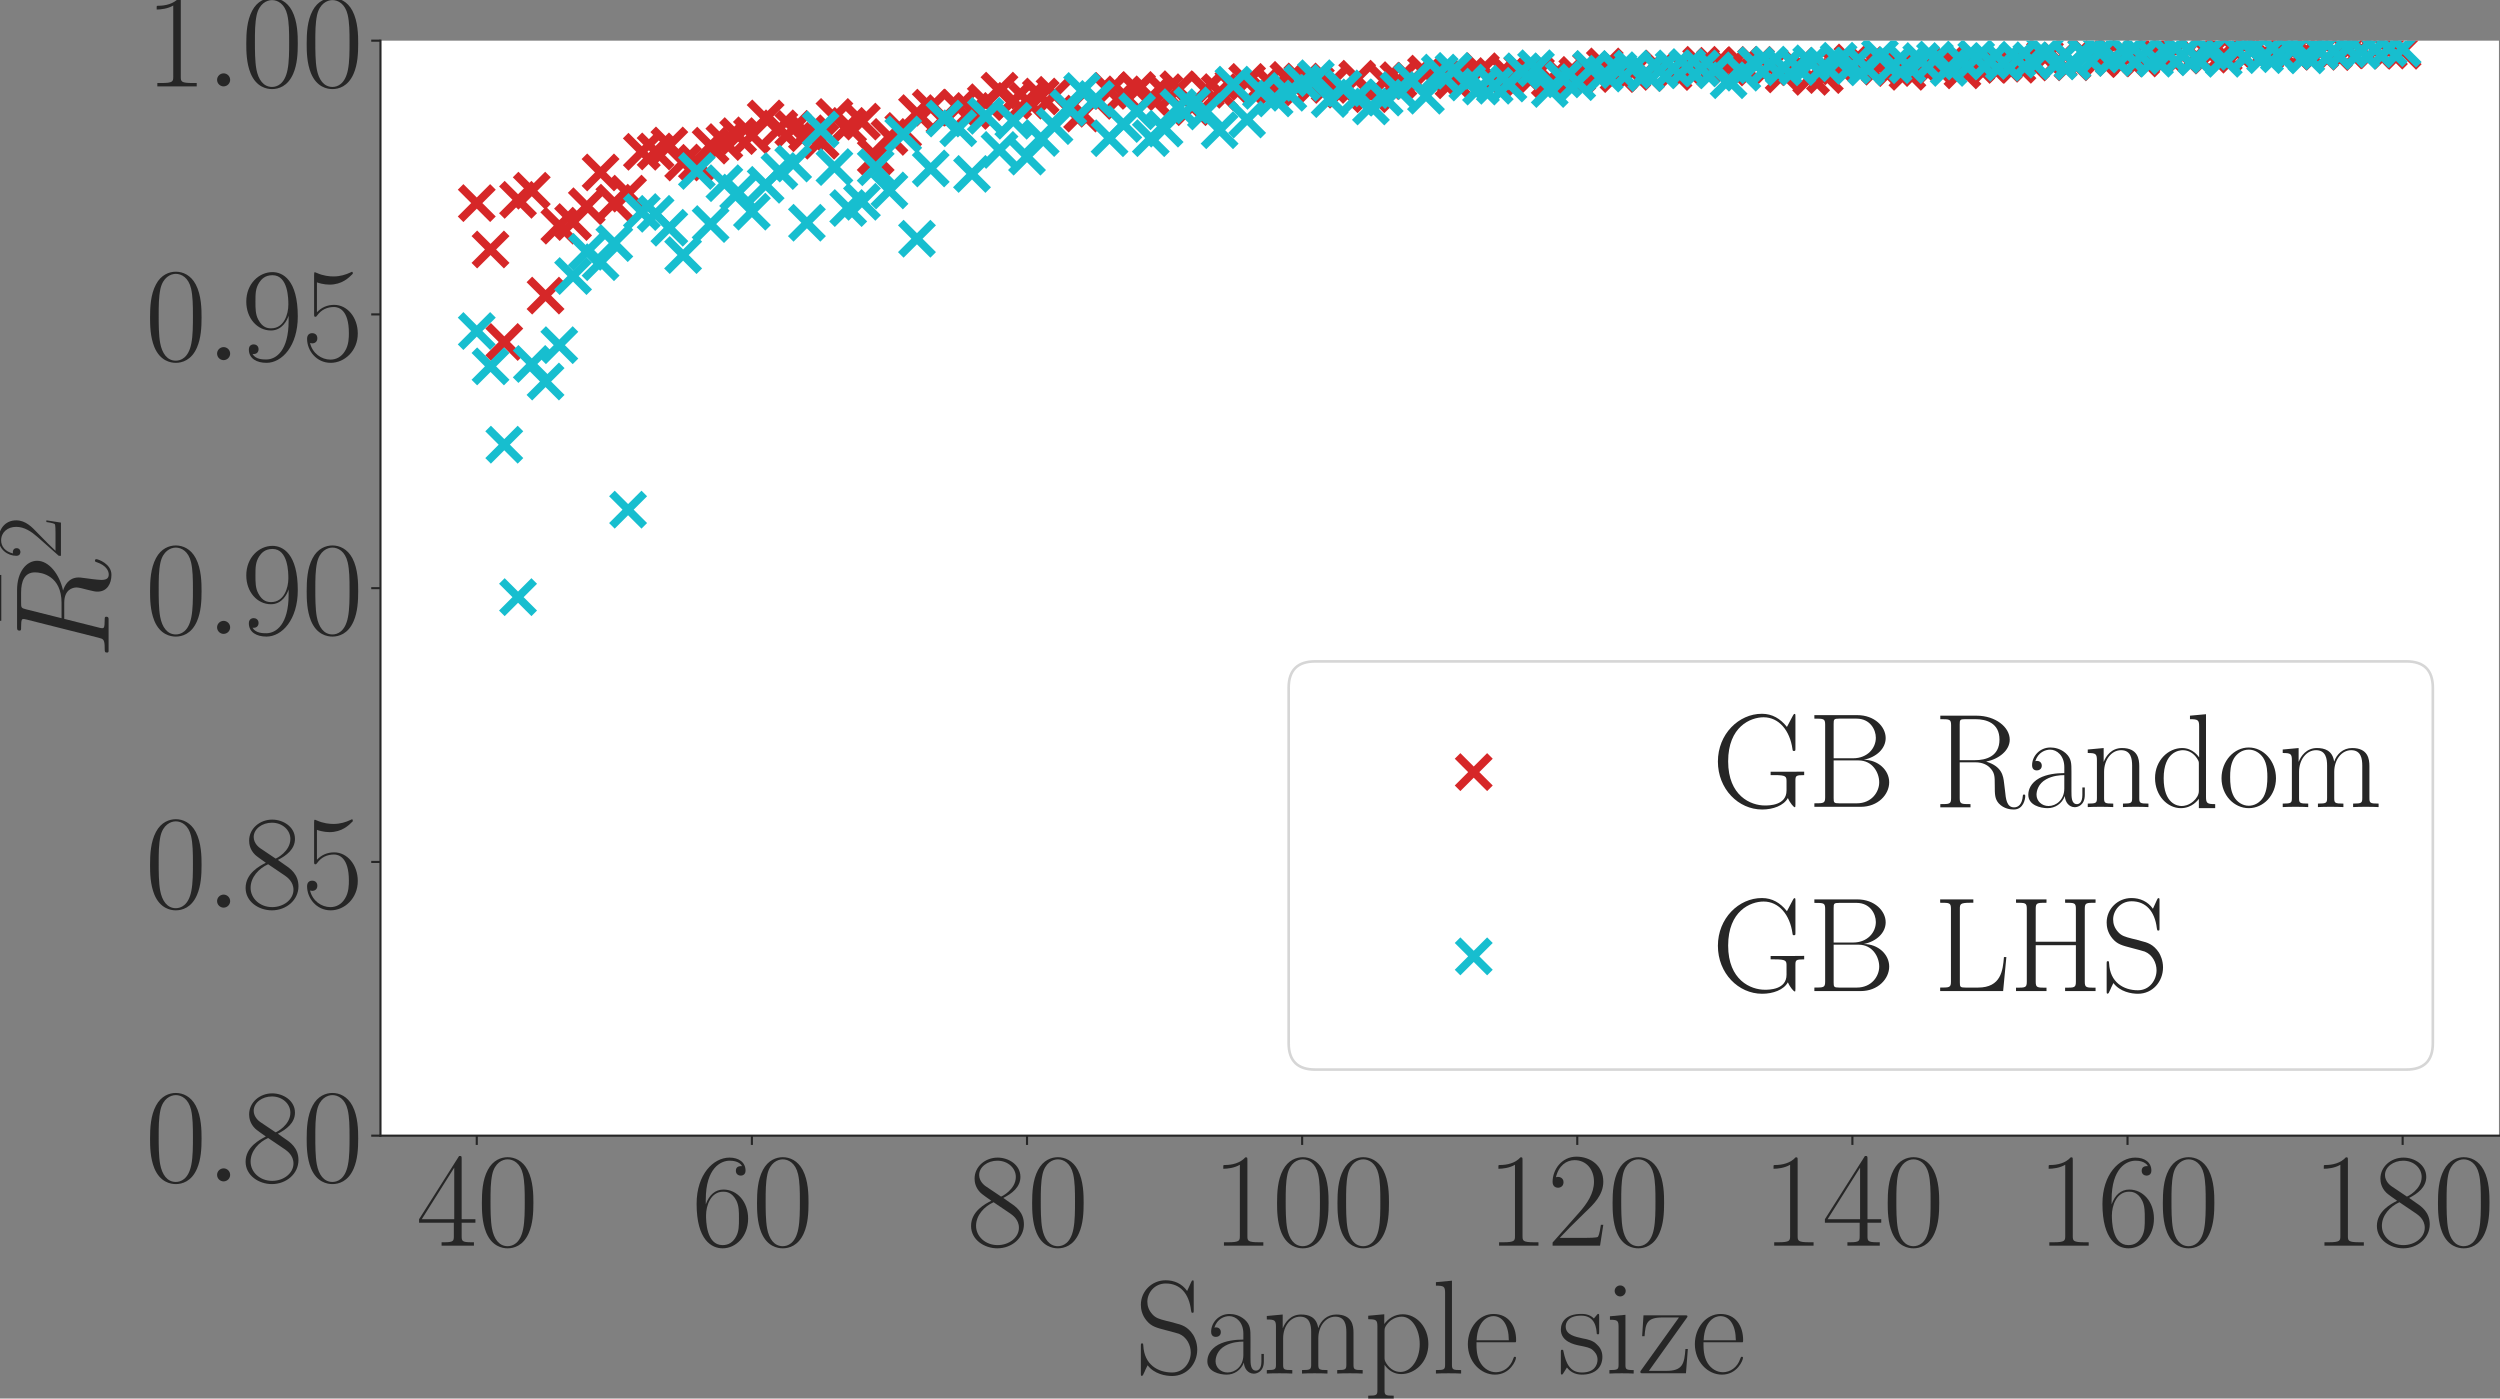 <?xml version="1.0" encoding="UTF-8" standalone="no"?>
<svg
   width="945.551pt"
   height="528.964pt"
   viewBox="0 0 945.551 528.964"
   version="1.1"
   id="svg368"
   sodipodi:docname="termination_time_GB.svg"
   inkscape:version="1.3.2 (091e20e, 2023-11-25)"
   xmlns:inkscape="http://www.inkscape.org/namespaces/inkscape"
   xmlns:sodipodi="http://sodipodi.sourceforge.net/DTD/sodipodi-0.dtd"
   xmlns:xlink="http://www.w3.org/1999/xlink"
   xmlns="http://www.w3.org/2000/svg"
   xmlns:svg="http://www.w3.org/2000/svg"
   xmlns:rdf="http://www.w3.org/1999/02/22-rdf-syntax-ns#"
   xmlns:cc="http://creativecommons.org/ns#"
   xmlns:dc="http://purl.org/dc/elements/1.1/">
  <rect x="0" y="0" width="945.551" height="528.964" fill="#808080" stroke="none"/>
  <sodipodi:namedview
     id="namedview368"
     pagecolor="#ffffff"
     bordercolor="#000000"
     borderopacity="0.25"
     inkscape:showpageshadow="2"
     inkscape:pageopacity="0.0"
     inkscape:pagecheckerboard="0"
     inkscape:deskcolor="#d1d1d1"
     inkscape:document-units="pt"
     inkscape:zoom="0.30729167"
     inkscape:cx="639.45763"
     inkscape:cy="328.67797"
     inkscape:window-width="1312"
     inkscape:window-height="449"
     inkscape:window-x="0"
     inkscape:window-y="25"
     inkscape:window-maximized="0"
     inkscape:current-layer="svg368" />
  <defs
     id="defs1">
    <style
       type="text/css"
       id="style1">*{stroke-linejoin: round; stroke-linecap: butt}</style>
  </defs>
  <g
     id="figure_1"
     transform="translate(-39.809,-41.186)">
    <g
       id="axes_1">
      <g
         id="patch_2">
        <path
           d="M 183.711,470.718 H 984.96 V 56.565 H 183.711 Z"
           style="fill:#ffffff"
           id="path2" />
      </g>
      <g
         id="matplotlib.axis_1">
        <g
           id="xtick_1">
          <g
             id="line2d_1">
            <defs
               id="defs2">
              <path
                 id="mf99d27ddcd"
                 d="M 0,0 V 3.5"
                 style="stroke:#262626;stroke-width:0.8" />
            </defs>
            <g
               id="g2">
              <use
                 xlink:href="#mf99d27ddcd"
                 x="220.132"
                 y="470.718"
                 style="fill:#262626;stroke:#262626;stroke-width:0.8"
                 id="use2" />
            </g>
          </g>
          <g
             id="text_1">
            <!-- $\mathdefault{40}$ -->
            <g
               style="fill:#262626"
               transform="matrix(0.5,0,0,-0.5,197.286,512.311)"
               id="g4">
              <defs
                 id="defs3">
                <path
                   id="CMR17-34"
                   d="m 2150,4122 c 0,134 -6,134 -121,134 L 128,1254 V 1088 H 1779 V 457 c 0,-233 -13,-297 -461,-297 H 1197 V 0 c 205,0 550,0 768,0 217,0 563,0 768,0 v 160 h -122 c -448,0 -461,64 -461,297 v 631 h 653 v 166 H 2150 Z M 1798,3703 V 1254 H 256 Z"
                   transform="scale(0.016)" />
                <path
                   id="CMR17-30"
                   d="m 2688,2025 c 0,391 -6,1055 -275,1566 -237,448 -615,607 -947,607 -308,0 -698,-140 -941,-601 C 269,3118 243,2524 243,2025 c 0,-364 7,-919 205,-1406 275,-658 768,-747 1018,-747 294,0 742,121 1004,728 192,442 218,959 218,1425 z M 1466,-26 c -410,0 -653,351 -743,838 -70,376 -70,926 -70,1284 0,492 0,901 83,1291 122,542 480,709 730,709 262,0 601,-173 723,-696 83,-364 89,-793 89,-1304 0,-416 0,-927 -76,-1304 C 2067,95 1690,-26 1466,-26 Z"
                   transform="scale(0.016)" />
              </defs>
              <use
                 xlink:href="#CMR17-34"
                 transform="scale(0.996)"
                 id="use3" />
              <use
                 xlink:href="#CMR17-30"
                 transform="matrix(0.996,0,0,0.996,45.69,0)"
                 id="use4" />
            </g>
          </g>
        </g>
        <g
           id="xtick_2">
          <g
             id="line2d_2">
            <g
               id="g5">
              <use
                 xlink:href="#mf99d27ddcd"
                 x="324.19"
                 y="470.718"
                 style="fill:#262626;stroke:#262626;stroke-width:0.8"
                 id="use5" />
            </g>
          </g>
          <g
             id="text_2">
            <!-- $\mathdefault{60}$ -->
            <g
               style="fill:#262626"
               transform="matrix(0.5,0,0,-0.5,301.345,512.311)"
               id="g7">
              <defs
                 id="defs5">
                <path
                   id="CMR17-36"
                   d="m 678,2176 c 0,1514 717,1856 1133,1856 135,0 461,-23 589,-256 -102,0 -294,0 -294,-223 0,-172 140,-230 230,-230 58,0 230,25 230,237 0,394 -320,619 -761,619 -762,0 -1562,-789 -1562,-2195 0,-1731 723,-2112 1235,-2112 621,0 1210,555 1210,1411 0,798 -518,1379 -1171,1379 -391,0 -679,-255 -839,-702 z M 1478,25 c -787,0 -787,1175 -787,1411 0,460 218,1124 813,1124 109,0 422,0 634,-440 115,-250 115,-511 115,-831 0,-345 0,-599 -135,-855 C 1978,171 1773,25 1478,25 Z"
                   transform="scale(0.016)" />
              </defs>
              <use
                 xlink:href="#CMR17-36"
                 transform="scale(0.996)"
                 id="use6" />
              <use
                 xlink:href="#CMR17-30"
                 transform="matrix(0.996,0,0,0.996,45.69,0)"
                 id="use7" />
            </g>
          </g>
        </g>
        <g
           id="xtick_3">
          <g
             id="line2d_3">
            <g
               id="g8">
              <use
                 xlink:href="#mf99d27ddcd"
                 x="428.248"
                 y="470.718"
                 style="fill:#262626;stroke:#262626;stroke-width:0.8"
                 id="use8" />
            </g>
          </g>
          <g
             id="text_3">
            <!-- $\mathdefault{80}$ -->
            <g
               style="fill:#262626"
               transform="matrix(0.5,0,0,-0.5,405.403,512.311)"
               id="g10">
              <defs
                 id="defs8">
                <path
                   id="CMR17-38"
                   d="m 1741,2264 c 403,203 813,509 813,999 0,578 -564,916 -1082,916 -582,0 -1094,-420 -1094,-999 0,-159 38,-433 288,-675 64,-63 332,-254 505,-375 C 883,1983 211,1634 211,934 211,279 838,-128 1459,-128 c 685,0 1261,490 1261,1138 0,580 -390,847 -646,1019 z m -839,558 c -51,32 -307,229 -307,529 0,388 403,681 864,681 506,0 877,-356 877,-770 0,-593 -666,-931 -698,-931 -6,0 -12,0 -64,39 z M 2080,1519 c 96,-70 403,-279 403,-668 C 2483,381 2010,25 1472,25 890,25 448,438 448,940 c 0,503 390,922 832,1120 z"
                   transform="scale(0.016)" />
              </defs>
              <use
                 xlink:href="#CMR17-38"
                 transform="scale(0.996)"
                 id="use9" />
              <use
                 xlink:href="#CMR17-30"
                 transform="matrix(0.996,0,0,0.996,45.69,0)"
                 id="use10" />
            </g>
          </g>
        </g>
        <g
           id="xtick_4">
          <g
             id="line2d_4">
            <g
               id="g11">
              <use
                 xlink:href="#mf99d27ddcd"
                 x="532.307"
                 y="470.718"
                 style="fill:#262626;stroke:#262626;stroke-width:0.8"
                 id="use11" />
            </g>
          </g>
          <g
             id="text_4">
            <!-- $\mathdefault{100}$ -->
            <g
               style="fill:#262626"
               transform="matrix(0.5,0,0,-0.5,498.039,512.311)"
               id="g14">
              <defs
                 id="defs11">
                <path
                   id="CMR17-31"
                   d="m 1702,4058 c 0,134 -6,134 -96,134 -249,-276 -627,-365 -985,-365 -19,0 -51,0 -58,-19 -6,-13 -6,-26 -6,-160 198,0 531,38 787,191 V 461 C 1344,236 1331,160 781,160 H 589 V 0 c 307,0 627,0 934,0 307,0 627,0 935,0 v 160 h -192 c -551,0 -564,70 -564,298 z"
                   transform="scale(0.016)" />
              </defs>
              <use
                 xlink:href="#CMR17-31"
                 transform="scale(0.996)"
                 id="use12" />
              <use
                 xlink:href="#CMR17-30"
                 transform="matrix(0.996,0,0,0.996,45.69,0)"
                 id="use13" />
              <use
                 xlink:href="#CMR17-30"
                 transform="matrix(0.996,0,0,0.996,91.381,0)"
                 id="use14" />
            </g>
          </g>
        </g>
        <g
           id="xtick_5">
          <g
             id="line2d_5">
            <g
               id="g15">
              <use
                 xlink:href="#mf99d27ddcd"
                 x="636.365"
                 y="470.718"
                 style="fill:#262626;stroke:#262626;stroke-width:0.8"
                 id="use15" />
            </g>
          </g>
          <g
             id="text_5">
            <!-- $\mathdefault{120}$ -->
            <g
               style="fill:#262626"
               transform="matrix(0.5,0,0,-0.5,602.097,512.311)"
               id="g18">
              <defs
                 id="defs15">
                <path
                   id="CMR17-32"
                   d="M 2669,989 H 2554 C 2490,536 2438,459 2413,420 2381,369 1920,369 1830,369 H 602 c 230,250 678,703 1222,1228 390,370 845,805 845,1438 0,755 -602,1189 -1274,1189 -704,0 -1133,-620 -1133,-1194 0,-250 186,-282 263,-282 64,0 256,39 256,262 0,197 -167,254 -256,254 -39,0 -77,-6 -103,-19 122,545 493,813 884,813 556,0 921,-441 921,-1023 0,-556 -326,-1035 -691,-1451 L 262,146 V 0 h 2253 z"
                   transform="scale(0.016)" />
              </defs>
              <use
                 xlink:href="#CMR17-31"
                 transform="scale(0.996)"
                 id="use16" />
              <use
                 xlink:href="#CMR17-32"
                 transform="matrix(0.996,0,0,0.996,45.69,0)"
                 id="use17" />
              <use
                 xlink:href="#CMR17-30"
                 transform="matrix(0.996,0,0,0.996,91.381,0)"
                 id="use18" />
            </g>
          </g>
        </g>
        <g
           id="xtick_6">
          <g
             id="line2d_6">
            <g
               id="g19">
              <use
                 xlink:href="#mf99d27ddcd"
                 x="740.423"
                 y="470.718"
                 style="fill:#262626;stroke:#262626;stroke-width:0.8"
                 id="use19" />
            </g>
          </g>
          <g
             id="text_6">
            <!-- $\mathdefault{140}$ -->
            <g
               style="fill:#262626"
               transform="matrix(0.5,0,0,-0.5,706.155,512.311)"
               id="g22">
              <use
                 xlink:href="#CMR17-31"
                 transform="scale(0.996)"
                 id="use20" />
              <use
                 xlink:href="#CMR17-34"
                 transform="matrix(0.996,0,0,0.996,45.69,0)"
                 id="use21" />
              <use
                 xlink:href="#CMR17-30"
                 transform="matrix(0.996,0,0,0.996,91.381,0)"
                 id="use22" />
            </g>
          </g>
        </g>
        <g
           id="xtick_7">
          <g
             id="line2d_7">
            <g
               id="g23">
              <use
                 xlink:href="#mf99d27ddcd"
                 x="844.481"
                 y="470.718"
                 style="fill:#262626;stroke:#262626;stroke-width:0.8"
                 id="use23" />
            </g>
          </g>
          <g
             id="text_7">
            <!-- $\mathdefault{160}$ -->
            <g
               style="fill:#262626"
               transform="matrix(0.5,0,0,-0.5,810.213,512.311)"
               id="g26">
              <use
                 xlink:href="#CMR17-31"
                 transform="scale(0.996)"
                 id="use24" />
              <use
                 xlink:href="#CMR17-36"
                 transform="matrix(0.996,0,0,0.996,45.69,0)"
                 id="use25" />
              <use
                 xlink:href="#CMR17-30"
                 transform="matrix(0.996,0,0,0.996,91.381,0)"
                 id="use26" />
            </g>
          </g>
        </g>
        <g
           id="xtick_8">
          <g
             id="line2d_8">
            <g
               id="g27">
              <use
                 xlink:href="#mf99d27ddcd"
                 x="948.54"
                 y="470.718"
                 style="fill:#262626;stroke:#262626;stroke-width:0.8"
                 id="use27" />
            </g>
          </g>
          <g
             id="text_8">
            <!-- $\mathdefault{180}$ -->
            <g
               style="fill:#262626"
               transform="matrix(0.5,0,0,-0.5,914.272,512.311)"
               id="g30">
              <use
                 xlink:href="#CMR17-31"
                 transform="scale(0.996)"
                 id="use28" />
              <use
                 xlink:href="#CMR17-38"
                 transform="matrix(0.996,0,0,0.996,45.69,0)"
                 id="use29" />
              <use
                 xlink:href="#CMR17-30"
                 transform="matrix(0.996,0,0,0.996,91.381,0)"
                 id="use30" />
            </g>
          </g>
        </g>
        <g
           id="text_9">
          <!-- Sample size -->
          <g
             style="fill:#262626"
             transform="matrix(0.5,0,0,-0.5,468.966,560.593)"
             id="g40">
            <defs
               id="defs30">
              <path
                 id="CMR17-53"
                 d="m 2803,4290 c 0,114 -6,121 -45,121 -38,0 -51,-26 -76,-83 l -192,-421 c -244,350 -615,509 -1018,509 -653,0 -1178,-515 -1178,-1163 0,-197 45,-477 263,-743 237,-292 461,-343 973,-477 192,-51 512,-134 576,-159 364,-152 556,-533 556,-889 C 2662,527 2336,38 1779,38 1094,38 454,419 410,1311 c -7,102 -13,108 -58,108 -51,0 -58,-6 -58,-134 V -1 c 0,-114 7,-121 45,-121 45,0 58,32 147,230 7,19 7,32 128,273 320,-420 858,-509 1165,-509 698,0 1191,579 1191,1252 0,330 -122,584 -192,699 -269,407 -557,483 -864,559 -45,20 -58,20 -416,108 -346,89 -493,134 -653,306 -179,196 -243,400 -243,603 0,413 332,864 876,864 679,0 1101,-477 1197,-1270 19,-115 26,-121 71,-121 57,0 57,19 57,127 z"
                 transform="scale(0.016)" />
              <path
                 id="CMR17-61"
                 d="m 2304,1653 c 0,419 0,641 -269,890 -237,209 -512,273 -729,273 -506,0 -871,-409 -871,-845 0,-243 192,-243 231,-243 83,0 230,50 230,226 0,158 -122,227 -230,227 -26,0 -58,-7 -77,-13 134,424 480,546 704,546 320,0 672,-285 672,-829 V 1600 C 1587,1600 1133,1549 774,1357 371,1133 256,813 256,570 256,77 832,-64 1171,-64 c 352,0 679,203 819,575 13,-278 192,-529 474,-529 134,0 474,88 474,585 V 920 H 2822 V 562 c 0,-384 -172,-434 -256,-434 -262,0 -262,330 -262,610 z M 1965,870 C 1965,317 1568,38 1216,38 896,38 646,275 646,570 c 0,191 84,530 455,735 307,173 659,199 864,199 z"
                 transform="scale(0.016)" />
              <path
                 id="CMR17-6d"
                 d="m 4326,1933 c 0,319 -57,857 -819,857 -435,0 -736,-294 -851,-639 h -6 c -77,525 -455,639 -813,639 -506,0 -768,-390 -864,-646 h -7 v 646 l -755,-70 v -166 c 378,0 435,-39 435,-346 V 428 C 646,184 621,153 211,153 V -13 C 365,0 646,0 813,0 c 166,0 454,0 608,-13 v 166 c -410,0 -435,25 -435,275 v 1230 c 0,589 358,1030 806,1030 474,0 525,-422 525,-730 V 428 c 0,-244 -26,-275 -435,-275 V -13 c 153,13 435,13 601,13 167,0 455,0 608,-13 v 166 c -409,0 -435,25 -435,275 v 1230 c 0,589 358,1030 806,1030 474,0 525,-422 525,-730 V 428 c 0,-244 -25,-275 -435,-275 V -13 c 154,13 435,13 602,13 166,0 454,0 608,-13 v 166 c -410,0 -436,25 -436,275 z"
                 transform="scale(0.016)" />
              <path
                 id="CMR17-70"
                 d="m 1408,-1063 c -410,0 -435,26 -435,274 V 402 c 185,-268 454,-440 793,-440 640,0 1287,561 1287,1426 0,803 -557,1414 -1216,1414 -384,0 -698,-210 -877,-464 v 464 l -762,-70 v -165 c 378,0 436,-39 436,-344 V -789 c 0,-242 -26,-274 -436,-274 v -165 c 154,12 436,12 602,12 166,0 454,0 608,-12 z M 973,2012 c 0,90 0,223 249,459 32,26 250,217 570,217 467,0 851,-580 851,-1306 C 2643,656 2234,64 1728,64 1498,64 1248,172 1056,472 973,612 973,650 973,752 Z"
                 transform="scale(0.016)" />
              <path
                 id="CMR17-6c"
                 d="m 979,4396 -761,-70 v -166 c 377,0 435,-38 435,-343 V 426 C 653,184 627,153 218,153 V -13 C 371,0 653,0 813,0 c 166,0 448,0 601,-13 v 166 c -409,0 -435,25 -435,273 z"
                 transform="scale(0.016)" />
              <path
                 id="CMR17-65"
                 d="m 2438,1472 c 26,26 26,39 26,104 0,662 -346,1240 -1075,1240 C 710,2816 173,2169 173,1383 173,551 781,-64 1459,-64 c 717,0 999,671 999,804 0,44 -39,44 -52,44 -44,0 -51,-13 -76,-88 C 2189,265 1837,51 1504,51 1229,51 954,203 781,480 582,803 582,1176 582,1472 Z m -1849,96 c 45,937 537,1146 793,1146 436,0 730,-417 736,-1146 z"
                 transform="scale(0.016)" />
              <path
                 id="CMR17-73"
                 d="m 1978,2697 c 0,116 -7,122 -45,122 -26,0 -32,-6 -109,-102 -19,-26 -77,-91 -96,-116 -205,218 -493,218 -602,218 -710,0 -966,-372 -966,-743 0,-578 653,-711 838,-751 404,-82 544,-108 679,-224 83,-76 224,-217 224,-447 0,-270 -154,-616 -743,-616 -556,0 -755,422 -870,983 -19,89 -19,96 -70,96 -52,0 -58,-7 -58,-134 V 63 c 0,-114 6,-121 45,-121 32,0 38,7 70,58 39,57 135,211 173,276 128,-173 352,-340 710,-340 634,0 973,347 973,848 0,328 -173,501 -256,578 -192,199 -416,244 -685,295 -352,78 -800,168 -800,560 0,166 90,520 736,520 685,0 724,-643 736,-849 7,-32 39,-39 58,-39 58,0 58,20 58,129 z"
                 transform="scale(0.016)" />
              <path
                 id="CMR17-69"
                 d="m 992,3909 c 0,140 -115,261 -262,261 -141,0 -263,-114 -263,-261 0,-140 115,-261 263,-261 140,0 262,115 262,261 z M 243,2706 v -165 c 359,0 410,-39 410,-344 V 427 C 653,184 627,153 218,153 V -13 C 371,0 646,0 806,0 c 154,0 416,0 564,-13 v 166 c -378,0 -391,38 -391,267 v 2356 z"
                 transform="scale(0.016)" />
              <path
                 id="CMR17-7a"
                 d="m 2310,2605 c 52,65 52,77 52,90 0,57 -26,57 -141,57 H 275 l -64,-992 h 115 c 45,621 116,890 852,890 h 780 L 128,96 C 128,0 134,0 269,0 h 2022 l 90,1152 H 2266 C 2214,442 2131,115 1350,115 H 531 Z"
                 transform="scale(0.016)" />
            </defs>
            <use
               xlink:href="#CMR17-53"
               transform="scale(0.996)"
               id="use31" />
            <use
               xlink:href="#CMR17-61"
               transform="matrix(0.996,0,0,0.996,50.895,0)"
               id="use32" />
            <use
               xlink:href="#CMR17-6d"
               transform="matrix(0.996,0,0,0.996,96.586,0)"
               id="use33" />
            <use
               xlink:href="#CMR17-70"
               transform="matrix(0.996,0,0,0.996,173.505,0)"
               id="use34" />
            <use
               xlink:href="#CMR17-6c"
               transform="matrix(0.996,0,0,0.996,224.401,0)"
               id="use35" />
            <use
               xlink:href="#CMR17-65"
               transform="matrix(0.996,0,0,0.996,249.272,0)"
               id="use36" />
            <use
               xlink:href="#CMR17-73"
               transform="matrix(0.996,0,0,0.996,319.833,0)"
               id="use37" />
            <use
               xlink:href="#CMR17-69"
               transform="matrix(0.996,0,0,0.996,355.635,0)"
               id="use38" />
            <use
               xlink:href="#CMR17-7a"
               transform="matrix(0.996,0,0,0.996,380.506,0)"
               id="use39" />
            <use
               xlink:href="#CMR17-65"
               transform="matrix(0.996,0,0,0.996,420.992,0)"
               id="use40" />
          </g>
        </g>
      </g>
      <g
         id="matplotlib.axis_2">
        <g
           id="ytick_1">
          <g
             id="line2d_9">
            <defs
               id="defs40">
              <path
                 id="md7a50d6ea0"
                 d="M 0,0 H -3.5"
                 style="stroke:#262626;stroke-width:0.8" />
            </defs>
            <g
               id="g41">
              <use
                 xlink:href="#md7a50d6ea0"
                 x="183.711"
                 y="470.718"
                 style="fill:#262626;stroke:#262626;stroke-width:0.8"
                 id="use41" />
            </g>
          </g>
          <g
             id="text_10">
            <!-- $\mathdefault{0.80}$ -->
            <g
               style="fill:#262626"
               transform="matrix(0.5,0,0,-0.5,94.627,488.015)"
               id="g45">
              <defs
                 id="defs41">
                <path
                   id="CMMI12-3a"
                   d="M 1178,307 C 1178,492 1024,619 870,619 685,619 557,466 557,313 557,128 710,0 864,0 c 186,0 314,153 314,307 z"
                   transform="scale(0.016)" />
              </defs>
              <use
                 xlink:href="#CMR17-30"
                 transform="scale(0.996)"
                 id="use42" />
              <use
                 xlink:href="#CMMI12-3a"
                 transform="matrix(0.996,0,0,0.996,45.69,0)"
                 id="use43" />
              <use
                 xlink:href="#CMR17-38"
                 transform="matrix(0.996,0,0,0.996,72.788,0)"
                 id="use44" />
              <use
                 xlink:href="#CMR17-30"
                 transform="matrix(0.996,0,0,0.996,118.478,0)"
                 id="use45" />
            </g>
          </g>
        </g>
        <g
           id="ytick_2">
          <g
             id="line2d_10">
            <g
               id="g46">
              <use
                 xlink:href="#md7a50d6ea0"
                 x="183.711"
                 y="367.18"
                 style="fill:#262626;stroke:#262626;stroke-width:0.8"
                 id="use46" />
            </g>
          </g>
          <g
             id="text_11">
            <!-- $\mathdefault{0.85}$ -->
            <g
               style="fill:#262626"
               transform="matrix(0.5,0,0,-0.5,94.627,384.476)"
               id="g50">
              <defs
                 id="defs46">
                <path
                   id="CMR17-35"
                   d="m 730,3692 c 64,-26 326,-108 595,-108 595,0 921,327 1107,516 0,57 0,92 -38,92 -7,0 -20,0 -71,-29 -224,-105 -486,-190 -806,-190 -192,0 -480,26 -794,166 -70,32 -83,32 -89,32 -32,0 -39,-7 -39,-134 V 2203 c 0,-114 0,-146 64,-146 32,0 45,13 77,57 205,287 486,408 806,408 224,0 704,-140 704,-1233 0,-204 0,-574 -192,-868 C 1894,159 1645,25 1370,25 947,25 518,320 403,814 c 26,-7 77,-19 103,-19 83,0 243,45 243,243 0,172 -122,242 -243,242 -148,0 -244,-90 -244,-269 0,-557 442,-1139 1120,-1139 660,0 1287,568 1287,1392 0,766 -499,1360 -1120,1360 -327,0 -602,-121 -819,-350 z"
                   transform="scale(0.016)" />
              </defs>
              <use
                 xlink:href="#CMR17-30"
                 transform="scale(0.996)"
                 id="use47" />
              <use
                 xlink:href="#CMMI12-3a"
                 transform="matrix(0.996,0,0,0.996,45.69,0)"
                 id="use48" />
              <use
                 xlink:href="#CMR17-38"
                 transform="matrix(0.996,0,0,0.996,72.788,0)"
                 id="use49" />
              <use
                 xlink:href="#CMR17-35"
                 transform="matrix(0.996,0,0,0.996,118.478,0)"
                 id="use50" />
            </g>
          </g>
        </g>
        <g
           id="ytick_3">
          <g
             id="line2d_11">
            <g
               id="g51">
              <use
                 xlink:href="#md7a50d6ea0"
                 x="183.711"
                 y="263.641"
                 style="fill:#262626;stroke:#262626;stroke-width:0.8"
                 id="use51" />
            </g>
          </g>
          <g
             id="text_12">
            <!-- $\mathdefault{0.90}$ -->
            <g
               style="fill:#262626"
               transform="matrix(0.5,0,0,-0.5,94.627,280.938)"
               id="g55">
              <defs
                 id="defs51">
                <path
                   id="CMR17-39"
                   d="M 2253,1864 C 2253,464 1670,31 1190,31 c -147,0 -505,0 -652,263 166,-26 288,63 288,224 0,174 -141,231 -231,231 -57,0 -230,-26 -230,-243 0,-435 377,-634 838,-634 736,0 1485,802 1485,2201 0,1744 -717,2106 -1203,2106 -634,0 -1242,-551 -1242,-1401 0,-787 519,-1370 1171,-1370 538,0 775,495 839,704 z m -826,-354 c -173,0 -416,32 -614,412 -135,247 -135,539 -135,849 0,375 0,634 180,913 89,133 256,348 627,348 755,0 755,-1147 755,-1400 0,-450 -205,-1122 -813,-1122 z"
                   transform="scale(0.016)" />
              </defs>
              <use
                 xlink:href="#CMR17-30"
                 transform="scale(0.996)"
                 id="use52" />
              <use
                 xlink:href="#CMMI12-3a"
                 transform="matrix(0.996,0,0,0.996,45.69,0)"
                 id="use53" />
              <use
                 xlink:href="#CMR17-39"
                 transform="matrix(0.996,0,0,0.996,72.788,0)"
                 id="use54" />
              <use
                 xlink:href="#CMR17-30"
                 transform="matrix(0.996,0,0,0.996,118.478,0)"
                 id="use55" />
            </g>
          </g>
        </g>
        <g
           id="ytick_4">
          <g
             id="line2d_12">
            <g
               id="g56">
              <use
                 xlink:href="#md7a50d6ea0"
                 x="183.711"
                 y="160.103"
                 style="fill:#262626;stroke:#262626;stroke-width:0.8"
                 id="use56" />
            </g>
          </g>
          <g
             id="text_13">
            <!-- $\mathdefault{0.95}$ -->
            <g
               style="fill:#262626"
               transform="matrix(0.5,0,0,-0.5,94.627,177.399)"
               id="g60">
              <use
                 xlink:href="#CMR17-30"
                 transform="scale(0.996)"
                 id="use57" />
              <use
                 xlink:href="#CMMI12-3a"
                 transform="matrix(0.996,0,0,0.996,45.69,0)"
                 id="use58" />
              <use
                 xlink:href="#CMR17-39"
                 transform="matrix(0.996,0,0,0.996,72.788,0)"
                 id="use59" />
              <use
                 xlink:href="#CMR17-35"
                 transform="matrix(0.996,0,0,0.996,118.478,0)"
                 id="use60" />
            </g>
          </g>
        </g>
        <g
           id="ytick_5">
          <g
             id="line2d_13">
            <g
               id="g61">
              <use
                 xlink:href="#md7a50d6ea0"
                 x="183.711"
                 y="56.565"
                 style="fill:#262626;stroke:#262626;stroke-width:0.8"
                 id="use61" />
            </g>
          </g>
          <g
             id="text_14">
            <!-- $\mathdefault{1.00}$ -->
            <g
               style="fill:#262626"
               transform="matrix(0.5,0,0,-0.5,94.627,73.861)"
               id="g65">
              <use
                 xlink:href="#CMR17-31"
                 transform="scale(0.996)"
                 id="use62" />
              <use
                 xlink:href="#CMMI12-3a"
                 transform="matrix(0.996,0,0,0.996,45.69,0)"
                 id="use63" />
              <use
                 xlink:href="#CMR17-30"
                 transform="matrix(0.996,0,0,0.996,72.788,0)"
                 id="use64" />
              <use
                 xlink:href="#CMR17-30"
                 transform="matrix(0.996,0,0,0.996,118.478,0)"
                 id="use65" />
            </g>
          </g>
        </g>
        <g
           id="text_15">
          <!-- $\bar{R}^2$ -->
          <g
             style="fill:#262626"
             transform="matrix(0,-0.5,-0.5,0,80.938,290.405)"
             id="g68">
            <defs
               id="defs65">
              <path
                 id="CMR17-16"
                 d="m 2554,3520 v 146 H 378 v -146 z"
                 transform="scale(0.016)" />
              <path
                 id="CMMI12-52"
                 d="m 2355,3924 c 58,236 83,236 333,236 h 461 c 550,0 960,-165 960,-661 0,-324 -167,-1259 -1453,-1259 h -723 z m 890,-1755 c 793,172 1414,682 1414,1229 0,496 -505,954 -1395,954 H 1530 c -128,0 -186,0 -186,-126 0,-66 45,-66 166,-66 384,0 384,-48 384,-115 0,-12 0,-51 -25,-146 L 1005,479 C 947,256 934,192 493,192 346,192 301,192 301,71 301,7 371,7 390,7 506,7 640,7 762,7 h 755 c 115,0 249,0 365,0 51,0 121,0 121,121 0,64 -57,64 -153,64 -391,0 -391,51 -391,114 0,7 0,51 13,101 l 429,1705 h 768 c 608,0 723,-381 723,-590 0,-95 -64,-343 -109,-508 -70,-291 -89,-362 -89,-482 0,-450 371,-660 800,-660 518,0 742,629 742,719 0,44 -32,63 -70,63 -52,0 -64,-38 -77,-89 C 4435,114 4173,0 4013,0 c -160,0 -263,70 -263,356 0,153 77,732 84,764 32,235 32,260 32,312 0,464 -378,661 -621,737 z"
                 transform="scale(0.016)" />
            </defs>
            <use
               xlink:href="#CMR17-16"
               transform="matrix(0.996,0,0,0.996,22.819,25.19)"
               id="use66" />
            <use
               xlink:href="#CMMI12-52"
               transform="scale(0.996)"
               id="use67" />
            <use
               xlink:href="#CMR17-32"
               transform="matrix(0.697,0,0,0.697,75.071,36.154)"
               id="use68" />
          </g>
        </g>
      </g>
      <g
         id="PathCollection_1">
        <defs
           id="defs68">
          <path
             id="ma11ca9104b"
             d="M -6.124,6.124 6.124,-6.124 m -12.247,0 12.247,12.247"
             style="stroke:#d62728;stroke-width:3" />
        </defs>
        <g
           clip-path="url(#pd74ebdec3c)"
           id="g209">
          <use
             xlink:href="#ma11ca9104b"
             x="220.132"
             y="118.001"
             style="fill:#d62728;stroke:#d62728;stroke-width:3"
             id="use69" />
          <use
             xlink:href="#ma11ca9104b"
             x="225.335"
             y="135.55"
             style="fill:#d62728;stroke:#d62728;stroke-width:3"
             id="use70" />
          <use
             xlink:href="#ma11ca9104b"
             x="230.537"
             y="170.524"
             style="fill:#d62728;stroke:#d62728;stroke-width:3"
             id="use71" />
          <use
             xlink:href="#ma11ca9104b"
             x="235.74"
             y="116.763"
             style="fill:#d62728;stroke:#d62728;stroke-width:3"
             id="use72" />
          <use
             xlink:href="#ma11ca9104b"
             x="240.943"
             y="113.318"
             style="fill:#d62728;stroke:#d62728;stroke-width:3"
             id="use73" />
          <use
             xlink:href="#ma11ca9104b"
             x="246.146"
             y="152.989"
             style="fill:#d62728;stroke:#d62728;stroke-width:3"
             id="use74" />
          <use
             xlink:href="#ma11ca9104b"
             x="251.349"
             y="126.545"
             style="fill:#d62728;stroke:#d62728;stroke-width:3"
             id="use75" />
          <use
             xlink:href="#ma11ca9104b"
             x="256.552"
             y="125.165"
             style="fill:#d62728;stroke:#d62728;stroke-width:3"
             id="use76" />
          <use
             xlink:href="#ma11ca9104b"
             x="261.755"
             y="119.195"
             style="fill:#d62728;stroke:#d62728;stroke-width:3"
             id="use77" />
          <use
             xlink:href="#ma11ca9104b"
             x="266.958"
             y="106.41"
             style="fill:#d62728;stroke:#d62728;stroke-width:3"
             id="use78" />
          <use
             xlink:href="#ma11ca9104b"
             x="272.161"
             y="117.852"
             style="fill:#d62728;stroke:#d62728;stroke-width:3"
             id="use79" />
          <use
             xlink:href="#ma11ca9104b"
             x="277.364"
             y="114.427"
             style="fill:#d62728;stroke:#d62728;stroke-width:3"
             id="use80" />
          <use
             xlink:href="#ma11ca9104b"
             x="282.567"
             y="98.598"
             style="fill:#d62728;stroke:#d62728;stroke-width:3"
             id="use81" />
          <use
             xlink:href="#ma11ca9104b"
             x="287.77"
             y="98.468"
             style="fill:#d62728;stroke:#d62728;stroke-width:3"
             id="use82" />
          <use
             xlink:href="#ma11ca9104b"
             x="292.972"
             y="96.208"
             style="fill:#d62728;stroke:#d62728;stroke-width:3"
             id="use83" />
          <use
             xlink:href="#ma11ca9104b"
             x="298.175"
             y="102.654"
             style="fill:#d62728;stroke:#d62728;stroke-width:3"
             id="use84" />
          <use
             xlink:href="#ma11ca9104b"
             x="303.378"
             y="102.765"
             style="fill:#d62728;stroke:#d62728;stroke-width:3"
             id="use85" />
          <use
             xlink:href="#ma11ca9104b"
             x="308.581"
             y="96.274"
             style="fill:#d62728;stroke:#d62728;stroke-width:3"
             id="use86" />
          <use
             xlink:href="#ma11ca9104b"
             x="313.784"
             y="94.911"
             style="fill:#d62728;stroke:#d62728;stroke-width:3"
             id="use87" />
          <use
             xlink:href="#ma11ca9104b"
             x="318.987"
             y="92.665"
             style="fill:#d62728;stroke:#d62728;stroke-width:3"
             id="use88" />
          <use
             xlink:href="#ma11ca9104b"
             x="324.19"
             y="92.369"
             style="fill:#d62728;stroke:#d62728;stroke-width:3"
             id="use89" />
          <use
             xlink:href="#ma11ca9104b"
             x="329.393"
             y="85.976"
             style="fill:#d62728;stroke:#d62728;stroke-width:3"
             id="use90" />
          <use
             xlink:href="#ma11ca9104b"
             x="334.596"
             y="89.714"
             style="fill:#d62728;stroke:#d62728;stroke-width:3"
             id="use91" />
          <use
             xlink:href="#ma11ca9104b"
             x="339.799"
             y="89.922"
             style="fill:#d62728;stroke:#d62728;stroke-width:3"
             id="use92" />
          <use
             xlink:href="#ma11ca9104b"
             x="345.002"
             y="91.593"
             style="fill:#d62728;stroke:#d62728;stroke-width:3"
             id="use93" />
          <use
             xlink:href="#ma11ca9104b"
             x="350.204"
             y="94.416"
             style="fill:#d62728;stroke:#d62728;stroke-width:3"
             id="use94" />
          <use
             xlink:href="#ma11ca9104b"
             x="355.407"
             y="85.42"
             style="fill:#d62728;stroke:#d62728;stroke-width:3"
             id="use95" />
          <use
             xlink:href="#ma11ca9104b"
             x="360.61"
             y="88.794"
             style="fill:#d62728;stroke:#d62728;stroke-width:3"
             id="use96" />
          <use
             xlink:href="#ma11ca9104b"
             x="365.813"
             y="87.178"
             style="fill:#d62728;stroke:#d62728;stroke-width:3"
             id="use97" />
          <use
             xlink:href="#ma11ca9104b"
             x="371.016"
             y="100.402"
             style="fill:#d62728;stroke:#d62728;stroke-width:3"
             id="use98" />
          <use
             xlink:href="#ma11ca9104b"
             x="376.219"
             y="92.97"
             style="fill:#d62728;stroke:#d62728;stroke-width:3"
             id="use99" />
          <use
             xlink:href="#ma11ca9104b"
             x="381.422"
             y="90.694"
             style="fill:#d62728;stroke:#d62728;stroke-width:3"
             id="use100" />
          <use
             xlink:href="#ma11ca9104b"
             x="386.625"
             y="83.96"
             style="fill:#d62728;stroke:#d62728;stroke-width:3"
             id="use101" />
          <use
             xlink:href="#ma11ca9104b"
             x="391.828"
             y="81.901"
             style="fill:#d62728;stroke:#d62728;stroke-width:3"
             id="use102" />
          <use
             xlink:href="#ma11ca9104b"
             x="397.031"
             y="85.603"
             style="fill:#d62728;stroke:#d62728;stroke-width:3"
             id="use103" />
          <use
             xlink:href="#ma11ca9104b"
             x="402.234"
             y="81.875"
             style="fill:#d62728;stroke:#d62728;stroke-width:3"
             id="use104" />
          <use
             xlink:href="#ma11ca9104b"
             x="407.437"
             y="83.147"
             style="fill:#d62728;stroke:#d62728;stroke-width:3"
             id="use105" />
          <use
             xlink:href="#ma11ca9104b"
             x="412.639"
             y="79.845"
             style="fill:#d62728;stroke:#d62728;stroke-width:3"
             id="use106" />
          <use
             xlink:href="#ma11ca9104b"
             x="417.842"
             y="75.467"
             style="fill:#d62728;stroke:#d62728;stroke-width:3"
             id="use107" />
          <use
             xlink:href="#ma11ca9104b"
             x="423.045"
             y="79.317"
             style="fill:#d62728;stroke:#d62728;stroke-width:3"
             id="use108" />
          <use
             xlink:href="#ma11ca9104b"
             x="428.248"
             y="79.275"
             style="fill:#d62728;stroke:#d62728;stroke-width:3"
             id="use109" />
          <use
             xlink:href="#ma11ca9104b"
             x="433.451"
             y="77.685"
             style="fill:#d62728;stroke:#d62728;stroke-width:3"
             id="use110" />
          <use
             xlink:href="#ma11ca9104b"
             x="438.654"
             y="77.03"
             style="fill:#d62728;stroke:#d62728;stroke-width:3"
             id="use111" />
          <use
             xlink:href="#ma11ca9104b"
             x="443.857"
             y="82.325"
             style="fill:#d62728;stroke:#d62728;stroke-width:3"
             id="use112" />
          <use
             xlink:href="#ma11ca9104b"
             x="449.06"
             y="84.143"
             style="fill:#d62728;stroke:#d62728;stroke-width:3"
             id="use113" />
          <use
             xlink:href="#ma11ca9104b"
             x="454.263"
             y="79.347"
             style="fill:#d62728;stroke:#d62728;stroke-width:3"
             id="use114" />
          <use
             xlink:href="#ma11ca9104b"
             x="459.466"
             y="75.553"
             style="fill:#d62728;stroke:#d62728;stroke-width:3"
             id="use115" />
          <use
             xlink:href="#ma11ca9104b"
             x="464.669"
             y="76.862"
             style="fill:#d62728;stroke:#d62728;stroke-width:3"
             id="use116" />
          <use
             xlink:href="#ma11ca9104b"
             x="469.872"
             y="75.203"
             style="fill:#d62728;stroke:#d62728;stroke-width:3"
             id="use117" />
          <use
             xlink:href="#ma11ca9104b"
             x="475.074"
             y="77.937"
             style="fill:#d62728;stroke:#d62728;stroke-width:3"
             id="use118" />
          <use
             xlink:href="#ma11ca9104b"
             x="480.277"
             y="76.055"
             style="fill:#d62728;stroke:#d62728;stroke-width:3"
             id="use119" />
          <use
             xlink:href="#ma11ca9104b"
             x="485.48"
             y="74.92"
             style="fill:#d62728;stroke:#d62728;stroke-width:3"
             id="use120" />
          <use
             xlink:href="#ma11ca9104b"
             x="490.683"
             y="81.727"
             style="fill:#d62728;stroke:#d62728;stroke-width:3"
             id="use121" />
          <use
             xlink:href="#ma11ca9104b"
             x="495.886"
             y="75.167"
             style="fill:#d62728;stroke:#d62728;stroke-width:3"
             id="use122" />
          <use
             xlink:href="#ma11ca9104b"
             x="501.089"
             y="76.013"
             style="fill:#d62728;stroke:#d62728;stroke-width:3"
             id="use123" />
          <use
             xlink:href="#ma11ca9104b"
             x="506.292"
             y="74.108"
             style="fill:#d62728;stroke:#d62728;stroke-width:3"
             id="use124" />
          <use
             xlink:href="#ma11ca9104b"
             x="511.495"
             y="72.149"
             style="fill:#d62728;stroke:#d62728;stroke-width:3"
             id="use125" />
          <use
             xlink:href="#ma11ca9104b"
             x="516.698"
             y="74.064"
             style="fill:#d62728;stroke:#d62728;stroke-width:3"
             id="use126" />
          <use
             xlink:href="#ma11ca9104b"
             x="521.901"
             y="74.259"
             style="fill:#d62728;stroke:#d62728;stroke-width:3"
             id="use127" />
          <use
             xlink:href="#ma11ca9104b"
             x="527.104"
             y="71.394"
             style="fill:#d62728;stroke:#d62728;stroke-width:3"
             id="use128" />
          <use
             xlink:href="#ma11ca9104b"
             x="532.307"
             y="71.999"
             style="fill:#d62728;stroke:#d62728;stroke-width:3"
             id="use129" />
          <use
             xlink:href="#ma11ca9104b"
             x="537.509"
             y="72.958"
             style="fill:#d62728;stroke:#d62728;stroke-width:3"
             id="use130" />
          <use
             xlink:href="#ma11ca9104b"
             x="542.712"
             y="73.322"
             style="fill:#d62728;stroke:#d62728;stroke-width:3"
             id="use131" />
          <use
             xlink:href="#ma11ca9104b"
             x="547.915"
             y="75.118"
             style="fill:#d62728;stroke:#d62728;stroke-width:3"
             id="use132" />
          <use
             xlink:href="#ma11ca9104b"
             x="553.118"
             y="70.942"
             style="fill:#d62728;stroke:#d62728;stroke-width:3"
             id="use133" />
          <use
             xlink:href="#ma11ca9104b"
             x="558.321"
             y="76.822"
             style="fill:#d62728;stroke:#d62728;stroke-width:3"
             id="use134" />
          <use
             xlink:href="#ma11ca9104b"
             x="563.524"
             y="71.831"
             style="fill:#d62728;stroke:#d62728;stroke-width:3"
             id="use135" />
          <use
             xlink:href="#ma11ca9104b"
             x="568.727"
             y="71.491"
             style="fill:#d62728;stroke:#d62728;stroke-width:3"
             id="use136" />
          <use
             xlink:href="#ma11ca9104b"
             x="573.93"
             y="71.67"
             style="fill:#d62728;stroke:#d62728;stroke-width:3"
             id="use137" />
          <use
             xlink:href="#ma11ca9104b"
             x="579.133"
             y="69.02"
             style="fill:#d62728;stroke:#d62728;stroke-width:3"
             id="use138" />
          <use
             xlink:href="#ma11ca9104b"
             x="584.336"
             y="70.808"
             style="fill:#d62728;stroke:#d62728;stroke-width:3"
             id="use139" />
          <use
             xlink:href="#ma11ca9104b"
             x="589.539"
             y="71.571"
             style="fill:#d62728;stroke:#d62728;stroke-width:3"
             id="use140" />
          <use
             xlink:href="#ma11ca9104b"
             x="594.741"
             y="69.932"
             style="fill:#d62728;stroke:#d62728;stroke-width:3"
             id="use141" />
          <use
             xlink:href="#ma11ca9104b"
             x="599.944"
             y="68.119"
             style="fill:#d62728;stroke:#d62728;stroke-width:3"
             id="use142" />
          <use
             xlink:href="#ma11ca9104b"
             x="605.147"
             y="71.135"
             style="fill:#d62728;stroke:#d62728;stroke-width:3"
             id="use143" />
          <use
             xlink:href="#ma11ca9104b"
             x="610.35"
             y="69.39"
             style="fill:#d62728;stroke:#d62728;stroke-width:3"
             id="use144" />
          <use
             xlink:href="#ma11ca9104b"
             x="615.553"
             y="68.383"
             style="fill:#d62728;stroke:#d62728;stroke-width:3"
             id="use145" />
          <use
             xlink:href="#ma11ca9104b"
             x="620.756"
             y="69.322"
             style="fill:#d62728;stroke:#d62728;stroke-width:3"
             id="use146" />
          <use
             xlink:href="#ma11ca9104b"
             x="625.959"
             y="71.245"
             style="fill:#d62728;stroke:#d62728;stroke-width:3"
             id="use147" />
          <use
             xlink:href="#ma11ca9104b"
             x="631.162"
             y="70.704"
             style="fill:#d62728;stroke:#d62728;stroke-width:3"
             id="use148" />
          <use
             xlink:href="#ma11ca9104b"
             x="636.365"
             y="69.496"
             style="fill:#d62728;stroke:#d62728;stroke-width:3"
             id="use149" />
          <use
             xlink:href="#ma11ca9104b"
             x="641.568"
             y="67.474"
             style="fill:#d62728;stroke:#d62728;stroke-width:3"
             id="use150" />
          <use
             xlink:href="#ma11ca9104b"
             x="646.771"
             y="66.301"
             style="fill:#d62728;stroke:#d62728;stroke-width:3"
             id="use151" />
          <use
             xlink:href="#ma11ca9104b"
             x="651.974"
             y="69.208"
             style="fill:#d62728;stroke:#d62728;stroke-width:3"
             id="use152" />
          <use
             xlink:href="#ma11ca9104b"
             x="657.176"
             y="68.397"
             style="fill:#d62728;stroke:#d62728;stroke-width:3"
             id="use153" />
          <use
             xlink:href="#ma11ca9104b"
             x="662.379"
             y="68.832"
             style="fill:#d62728;stroke:#d62728;stroke-width:3"
             id="use154" />
          <use
             xlink:href="#ma11ca9104b"
             x="667.582"
             y="67.118"
             style="fill:#d62728;stroke:#d62728;stroke-width:3"
             id="use155" />
          <use
             xlink:href="#ma11ca9104b"
             x="672.785"
             y="68.436"
             style="fill:#d62728;stroke:#d62728;stroke-width:3"
             id="use156" />
          <use
             xlink:href="#ma11ca9104b"
             x="677.988"
             y="67.495"
             style="fill:#d62728;stroke:#d62728;stroke-width:3"
             id="use157" />
          <use
             xlink:href="#ma11ca9104b"
             x="683.191"
             y="65.682"
             style="fill:#d62728;stroke:#d62728;stroke-width:3"
             id="use158" />
          <use
             xlink:href="#ma11ca9104b"
             x="688.394"
             y="66.048"
             style="fill:#d62728;stroke:#d62728;stroke-width:3"
             id="use159" />
          <use
             xlink:href="#ma11ca9104b"
             x="693.597"
             y="66.7"
             style="fill:#d62728;stroke:#d62728;stroke-width:3"
             id="use160" />
          <use
             xlink:href="#ma11ca9104b"
             x="698.8"
             y="65.766"
             style="fill:#d62728;stroke:#d62728;stroke-width:3"
             id="use161" />
          <use
             xlink:href="#ma11ca9104b"
             x="704.003"
             y="65.706"
             style="fill:#d62728;stroke:#d62728;stroke-width:3"
             id="use162" />
          <use
             xlink:href="#ma11ca9104b"
             x="709.206"
             y="66.63"
             style="fill:#d62728;stroke:#d62728;stroke-width:3"
             id="use163" />
          <use
             xlink:href="#ma11ca9104b"
             x="714.408"
             y="69.34"
             style="fill:#d62728;stroke:#d62728;stroke-width:3"
             id="use164" />
          <use
             xlink:href="#ma11ca9104b"
             x="719.611"
             y="66.22"
             style="fill:#d62728;stroke:#d62728;stroke-width:3"
             id="use165" />
          <use
             xlink:href="#ma11ca9104b"
             x="724.814"
             y="70.273"
             style="fill:#d62728;stroke:#d62728;stroke-width:3"
             id="use166" />
          <use
             xlink:href="#ma11ca9104b"
             x="730.017"
             y="69.592"
             style="fill:#d62728;stroke:#d62728;stroke-width:3"
             id="use167" />
          <use
             xlink:href="#ma11ca9104b"
             x="735.22"
             y="66.281"
             style="fill:#d62728;stroke:#d62728;stroke-width:3"
             id="use168" />
          <use
             xlink:href="#ma11ca9104b"
             x="740.423"
             y="64.809"
             style="fill:#d62728;stroke:#d62728;stroke-width:3"
             id="use169" />
          <use
             xlink:href="#ma11ca9104b"
             x="745.626"
             y="65.82"
             style="fill:#d62728;stroke:#d62728;stroke-width:3"
             id="use170" />
          <use
             xlink:href="#ma11ca9104b"
             x="750.829"
             y="66.421"
             style="fill:#d62728;stroke:#d62728;stroke-width:3"
             id="use171" />
          <use
             xlink:href="#ma11ca9104b"
             x="756.032"
             y="66.937"
             style="fill:#d62728;stroke:#d62728;stroke-width:3"
             id="use172" />
          <use
             xlink:href="#ma11ca9104b"
             x="761.235"
             y="68.369"
             style="fill:#d62728;stroke:#d62728;stroke-width:3"
             id="use173" />
          <use
             xlink:href="#ma11ca9104b"
             x="766.438"
             y="65.973"
             style="fill:#d62728;stroke:#d62728;stroke-width:3"
             id="use174" />
          <use
             xlink:href="#ma11ca9104b"
             x="771.64"
             y="65.908"
             style="fill:#d62728;stroke:#d62728;stroke-width:3"
             id="use175" />
          <use
             xlink:href="#ma11ca9104b"
             x="776.843"
             y="65.002"
             style="fill:#d62728;stroke:#d62728;stroke-width:3"
             id="use176" />
          <use
             xlink:href="#ma11ca9104b"
             x="782.046"
             y="67.825"
             style="fill:#d62728;stroke:#d62728;stroke-width:3"
             id="use177" />
          <use
             xlink:href="#ma11ca9104b"
             x="787.249"
             y="65.749"
             style="fill:#d62728;stroke:#d62728;stroke-width:3"
             id="use178" />
          <use
             xlink:href="#ma11ca9104b"
             x="792.452"
             y="65.688"
             style="fill:#d62728;stroke:#d62728;stroke-width:3"
             id="use179" />
          <use
             xlink:href="#ma11ca9104b"
             x="797.655"
             y="65.322"
             style="fill:#d62728;stroke:#d62728;stroke-width:3"
             id="use180" />
          <use
             xlink:href="#ma11ca9104b"
             x="802.858"
             y="65.69"
             style="fill:#d62728;stroke:#d62728;stroke-width:3"
             id="use181" />
          <use
             xlink:href="#ma11ca9104b"
             x="808.061"
             y="64.826"
             style="fill:#d62728;stroke:#d62728;stroke-width:3"
             id="use182" />
          <use
             xlink:href="#ma11ca9104b"
             x="813.264"
             y="63.06"
             style="fill:#d62728;stroke:#d62728;stroke-width:3"
             id="use183" />
          <use
             xlink:href="#ma11ca9104b"
             x="818.467"
             y="64.188"
             style="fill:#d62728;stroke:#d62728;stroke-width:3"
             id="use184" />
          <use
             xlink:href="#ma11ca9104b"
             x="823.67"
             y="64.773"
             style="fill:#d62728;stroke:#d62728;stroke-width:3"
             id="use185" />
          <use
             xlink:href="#ma11ca9104b"
             x="828.873"
             y="62.148"
             style="fill:#d62728;stroke:#d62728;stroke-width:3"
             id="use186" />
          <use
             xlink:href="#ma11ca9104b"
             x="834.076"
             y="63.569"
             style="fill:#d62728;stroke:#d62728;stroke-width:3"
             id="use187" />
          <use
             xlink:href="#ma11ca9104b"
             x="839.278"
             y="63.055"
             style="fill:#d62728;stroke:#d62728;stroke-width:3"
             id="use188" />
          <use
             xlink:href="#ma11ca9104b"
             x="844.481"
             y="63.236"
             style="fill:#d62728;stroke:#d62728;stroke-width:3"
             id="use189" />
          <use
             xlink:href="#ma11ca9104b"
             x="849.684"
             y="63.318"
             style="fill:#d62728;stroke:#d62728;stroke-width:3"
             id="use190" />
          <use
             xlink:href="#ma11ca9104b"
             x="854.887"
             y="61.107"
             style="fill:#d62728;stroke:#d62728;stroke-width:3"
             id="use191" />
          <use
             xlink:href="#ma11ca9104b"
             x="860.09"
             y="62.507"
             style="fill:#d62728;stroke:#d62728;stroke-width:3"
             id="use192" />
          <use
             xlink:href="#ma11ca9104b"
             x="865.293"
             y="62.218"
             style="fill:#d62728;stroke:#d62728;stroke-width:3"
             id="use193" />
          <use
             xlink:href="#ma11ca9104b"
             x="870.496"
             y="62.604"
             style="fill:#d62728;stroke:#d62728;stroke-width:3"
             id="use194" />
          <use
             xlink:href="#ma11ca9104b"
             x="875.699"
             y="61.874"
             style="fill:#d62728;stroke:#d62728;stroke-width:3"
             id="use195" />
          <use
             xlink:href="#ma11ca9104b"
             x="880.902"
             y="61.809"
             style="fill:#d62728;stroke:#d62728;stroke-width:3"
             id="use196" />
          <use
             xlink:href="#ma11ca9104b"
             x="886.105"
             y="61.093"
             style="fill:#d62728;stroke:#d62728;stroke-width:3"
             id="use197" />
          <use
             xlink:href="#ma11ca9104b"
             x="891.308"
             y="60.502"
             style="fill:#d62728;stroke:#d62728;stroke-width:3"
             id="use198" />
          <use
             xlink:href="#ma11ca9104b"
             x="896.51"
             y="61.127"
             style="fill:#d62728;stroke:#d62728;stroke-width:3"
             id="use199" />
          <use
             xlink:href="#ma11ca9104b"
             x="901.713"
             y="59.964"
             style="fill:#d62728;stroke:#d62728;stroke-width:3"
             id="use200" />
          <use
             xlink:href="#ma11ca9104b"
             x="906.916"
             y="60.528"
             style="fill:#d62728;stroke:#d62728;stroke-width:3"
             id="use201" />
          <use
             xlink:href="#ma11ca9104b"
             x="912.119"
             y="60.433"
             style="fill:#d62728;stroke:#d62728;stroke-width:3"
             id="use202" />
          <use
             xlink:href="#ma11ca9104b"
             x="917.322"
             y="60.794"
             style="fill:#d62728;stroke:#d62728;stroke-width:3"
             id="use203" />
          <use
             xlink:href="#ma11ca9104b"
             x="922.525"
             y="60.905"
             style="fill:#d62728;stroke:#d62728;stroke-width:3"
             id="use204" />
          <use
             xlink:href="#ma11ca9104b"
             x="927.728"
             y="60.222"
             style="fill:#d62728;stroke:#d62728;stroke-width:3"
             id="use205" />
          <use
             xlink:href="#ma11ca9104b"
             x="932.931"
             y="60.01"
             style="fill:#d62728;stroke:#d62728;stroke-width:3"
             id="use206" />
          <use
             xlink:href="#ma11ca9104b"
             x="938.134"
             y="60.207"
             style="fill:#d62728;stroke:#d62728;stroke-width:3"
             id="use207" />
          <use
             xlink:href="#ma11ca9104b"
             x="943.337"
             y="60.323"
             style="fill:#d62728;stroke:#d62728;stroke-width:3"
             id="use208" />
          <use
             xlink:href="#ma11ca9104b"
             x="948.54"
             y="60.413"
             style="fill:#d62728;stroke:#d62728;stroke-width:3"
             id="use209" />
        </g>
      </g>
      <g
         id="PathCollection_2">
        <defs
           id="defs209">
          <path
             id="m8c4467e29b"
             d="M -6.124,6.124 6.124,-6.124 m -12.247,0 12.247,12.247"
             style="stroke:#17becf;stroke-width:3" />
        </defs>
        <g
           clip-path="url(#pd74ebdec3c)"
           id="g350">
          <use
             xlink:href="#m8c4467e29b"
             x="220.132"
             y="166.39"
             style="fill:#17becf;stroke:#17becf;stroke-width:3"
             id="use210" />
          <use
             xlink:href="#m8c4467e29b"
             x="225.335"
             y="179.758"
             style="fill:#17becf;stroke:#17becf;stroke-width:3"
             id="use211" />
          <use
             xlink:href="#m8c4467e29b"
             x="230.537"
             y="209.378"
             style="fill:#17becf;stroke:#17becf;stroke-width:3"
             id="use212" />
          <use
             xlink:href="#m8c4467e29b"
             x="235.74"
             y="267.045"
             style="fill:#17becf;stroke:#17becf;stroke-width:3"
             id="use213" />
          <use
             xlink:href="#m8c4467e29b"
             x="240.943"
             y="178.844"
             style="fill:#17becf;stroke:#17becf;stroke-width:3"
             id="use214" />
          <use
             xlink:href="#m8c4467e29b"
             x="246.146"
             y="185.487"
             style="fill:#17becf;stroke:#17becf;stroke-width:3"
             id="use215" />
          <use
             xlink:href="#m8c4467e29b"
             x="251.349"
             y="171.735"
             style="fill:#17becf;stroke:#17becf;stroke-width:3"
             id="use216" />
          <use
             xlink:href="#m8c4467e29b"
             x="256.552"
             y="145.596"
             style="fill:#17becf;stroke:#17becf;stroke-width:3"
             id="use217" />
          <use
             xlink:href="#m8c4467e29b"
             x="261.755"
             y="136.443"
             style="fill:#17becf;stroke:#17becf;stroke-width:3"
             id="use218" />
          <use
             xlink:href="#m8c4467e29b"
             x="266.958"
             y="140.351"
             style="fill:#17becf;stroke:#17becf;stroke-width:3"
             id="use219" />
          <use
             xlink:href="#m8c4467e29b"
             x="272.161"
             y="133.126"
             style="fill:#17becf;stroke:#17becf;stroke-width:3"
             id="use220" />
          <use
             xlink:href="#m8c4467e29b"
             x="277.364"
             y="233.95"
             style="fill:#17becf;stroke:#17becf;stroke-width:3"
             id="use221" />
          <use
             xlink:href="#m8c4467e29b"
             x="282.567"
             y="121.381"
             style="fill:#17becf;stroke:#17becf;stroke-width:3"
             id="use222" />
          <use
             xlink:href="#m8c4467e29b"
             x="287.77"
             y="122.056"
             style="fill:#17becf;stroke:#17becf;stroke-width:3"
             id="use223" />
          <use
             xlink:href="#m8c4467e29b"
             x="292.972"
             y="127.325"
             style="fill:#17becf;stroke:#17becf;stroke-width:3"
             id="use224" />
          <use
             xlink:href="#m8c4467e29b"
             x="298.175"
             y="137.651"
             style="fill:#17becf;stroke:#17becf;stroke-width:3"
             id="use225" />
          <use
             xlink:href="#m8c4467e29b"
             x="303.378"
             y="105.855"
             style="fill:#17becf;stroke:#17becf;stroke-width:3"
             id="use226" />
          <use
             xlink:href="#m8c4467e29b"
             x="308.581"
             y="125.926"
             style="fill:#17becf;stroke:#17becf;stroke-width:3"
             id="use227" />
          <use
             xlink:href="#m8c4467e29b"
             x="313.784"
             y="110.468"
             style="fill:#17becf;stroke:#17becf;stroke-width:3"
             id="use228" />
          <use
             xlink:href="#m8c4467e29b"
             x="318.987"
             y="114.021"
             style="fill:#17becf;stroke:#17becf;stroke-width:3"
             id="use229" />
          <use
             xlink:href="#m8c4467e29b"
             x="324.19"
             y="121.244"
             style="fill:#17becf;stroke:#17becf;stroke-width:3"
             id="use230" />
          <use
             xlink:href="#m8c4467e29b"
             x="329.393"
             y="111.088"
             style="fill:#17becf;stroke:#17becf;stroke-width:3"
             id="use231" />
          <use
             xlink:href="#m8c4467e29b"
             x="334.596"
             y="105.87"
             style="fill:#17becf;stroke:#17becf;stroke-width:3"
             id="use232" />
          <use
             xlink:href="#m8c4467e29b"
             x="339.799"
             y="103.045"
             style="fill:#17becf;stroke:#17becf;stroke-width:3"
             id="use233" />
          <use
             xlink:href="#m8c4467e29b"
             x="345.002"
             y="125.429"
             style="fill:#17becf;stroke:#17becf;stroke-width:3"
             id="use234" />
          <use
             xlink:href="#m8c4467e29b"
             x="350.204"
             y="90.139"
             style="fill:#17becf;stroke:#17becf;stroke-width:3"
             id="use235" />
          <use
             xlink:href="#m8c4467e29b"
             x="355.407"
             y="104.37"
             style="fill:#17becf;stroke:#17becf;stroke-width:3"
             id="use236" />
          <use
             xlink:href="#m8c4467e29b"
             x="360.61"
             y="119.874"
             style="fill:#17becf;stroke:#17becf;stroke-width:3"
             id="use237" />
          <use
             xlink:href="#m8c4467e29b"
             x="365.813"
             y="117.516"
             style="fill:#17becf;stroke:#17becf;stroke-width:3"
             id="use238" />
          <use
             xlink:href="#m8c4467e29b"
             x="371.016"
             y="104.439"
             style="fill:#17becf;stroke:#17becf;stroke-width:3"
             id="use239" />
          <use
             xlink:href="#m8c4467e29b"
             x="376.219"
             y="113.209"
             style="fill:#17becf;stroke:#17becf;stroke-width:3"
             id="use240" />
          <use
             xlink:href="#m8c4467e29b"
             x="381.422"
             y="92.031"
             style="fill:#17becf;stroke:#17becf;stroke-width:3"
             id="use241" />
          <use
             xlink:href="#m8c4467e29b"
             x="386.625"
             y="131.479"
             style="fill:#17becf;stroke:#17becf;stroke-width:3"
             id="use242" />
          <use
             xlink:href="#m8c4467e29b"
             x="391.828"
             y="104.904"
             style="fill:#17becf;stroke:#17becf;stroke-width:3"
             id="use243" />
          <use
             xlink:href="#m8c4467e29b"
             x="397.031"
             y="86.03"
             style="fill:#17becf;stroke:#17becf;stroke-width:3"
             id="use244" />
          <use
             xlink:href="#m8c4467e29b"
             x="402.234"
             y="89.699"
             style="fill:#17becf;stroke:#17becf;stroke-width:3"
             id="use245" />
          <use
             xlink:href="#m8c4467e29b"
             x="407.437"
             y="106.965"
             style="fill:#17becf;stroke:#17becf;stroke-width:3"
             id="use246" />
          <use
             xlink:href="#m8c4467e29b"
             x="412.639"
             y="85.008"
             style="fill:#17becf;stroke:#17becf;stroke-width:3"
             id="use247" />
          <use
             xlink:href="#m8c4467e29b"
             x="417.842"
             y="97.893"
             style="fill:#17becf;stroke:#17becf;stroke-width:3"
             id="use248" />
          <use
             xlink:href="#m8c4467e29b"
             x="423.045"
             y="86.854"
             style="fill:#17becf;stroke:#17becf;stroke-width:3"
             id="use249" />
          <use
             xlink:href="#m8c4467e29b"
             x="428.248"
             y="100.433"
             style="fill:#17becf;stroke:#17becf;stroke-width:3"
             id="use250" />
          <use
             xlink:href="#m8c4467e29b"
             x="433.451"
             y="93.385"
             style="fill:#17becf;stroke:#17becf;stroke-width:3"
             id="use251" />
          <use
             xlink:href="#m8c4467e29b"
             x="438.654"
             y="88.895"
             style="fill:#17becf;stroke:#17becf;stroke-width:3"
             id="use252" />
          <use
             xlink:href="#m8c4467e29b"
             x="443.857"
             y="81.957"
             style="fill:#17becf;stroke:#17becf;stroke-width:3"
             id="use253" />
          <use
             xlink:href="#m8c4467e29b"
             x="449.06"
             y="75.592"
             style="fill:#17becf;stroke:#17becf;stroke-width:3"
             id="use254" />
          <use
             xlink:href="#m8c4467e29b"
             x="454.263"
             y="78.61"
             style="fill:#17becf;stroke:#17becf;stroke-width:3"
             id="use255" />
          <use
             xlink:href="#m8c4467e29b"
             x="459.466"
             y="93.464"
             style="fill:#17becf;stroke:#17becf;stroke-width:3"
             id="use256" />
          <use
             xlink:href="#m8c4467e29b"
             x="464.669"
             y="88.092"
             style="fill:#17becf;stroke:#17becf;stroke-width:3"
             id="use257" />
          <use
             xlink:href="#m8c4467e29b"
             x="469.872"
             y="83.287"
             style="fill:#17becf;stroke:#17becf;stroke-width:3"
             id="use258" />
          <use
             xlink:href="#m8c4467e29b"
             x="475.074"
             y="93.44"
             style="fill:#17becf;stroke:#17becf;stroke-width:3"
             id="use259" />
          <use
             xlink:href="#m8c4467e29b"
             x="480.277"
             y="89.844"
             style="fill:#17becf;stroke:#17becf;stroke-width:3"
             id="use260" />
          <use
             xlink:href="#m8c4467e29b"
             x="485.48"
             y="81.716"
             style="fill:#17becf;stroke:#17becf;stroke-width:3"
             id="use261" />
          <use
             xlink:href="#m8c4467e29b"
             x="490.683"
             y="81.014"
             style="fill:#17becf;stroke:#17becf;stroke-width:3"
             id="use262" />
          <use
             xlink:href="#m8c4467e29b"
             x="495.886"
             y="83.348"
             style="fill:#17becf;stroke:#17becf;stroke-width:3"
             id="use263" />
          <use
             xlink:href="#m8c4467e29b"
             x="501.089"
             y="90.438"
             style="fill:#17becf;stroke:#17becf;stroke-width:3"
             id="use264" />
          <use
             xlink:href="#m8c4467e29b"
             x="506.292"
             y="73.183"
             style="fill:#17becf;stroke:#17becf;stroke-width:3"
             id="use265" />
          <use
             xlink:href="#m8c4467e29b"
             x="511.495"
             y="86.383"
             style="fill:#17becf;stroke:#17becf;stroke-width:3"
             id="use266" />
          <use
             xlink:href="#m8c4467e29b"
             x="516.698"
             y="75.551"
             style="fill:#17becf;stroke:#17becf;stroke-width:3"
             id="use267" />
          <use
             xlink:href="#m8c4467e29b"
             x="521.901"
             y="78.434"
             style="fill:#17becf;stroke:#17becf;stroke-width:3"
             id="use268" />
          <use
             xlink:href="#m8c4467e29b"
             x="527.104"
             y="76.284"
             style="fill:#17becf;stroke:#17becf;stroke-width:3"
             id="use269" />
          <use
             xlink:href="#m8c4467e29b"
             x="532.307"
             y="72.521"
             style="fill:#17becf;stroke:#17becf;stroke-width:3"
             id="use270" />
          <use
             xlink:href="#m8c4467e29b"
             x="537.509"
             y="70.759"
             style="fill:#17becf;stroke:#17becf;stroke-width:3"
             id="use271" />
          <use
             xlink:href="#m8c4467e29b"
             x="542.712"
             y="78.661"
             style="fill:#17becf;stroke:#17becf;stroke-width:3"
             id="use272" />
          <use
             xlink:href="#m8c4467e29b"
             x="547.915"
             y="74.604"
             style="fill:#17becf;stroke:#17becf;stroke-width:3"
             id="use273" />
          <use
             xlink:href="#m8c4467e29b"
             x="553.118"
             y="78.009"
             style="fill:#17becf;stroke:#17becf;stroke-width:3"
             id="use274" />
          <use
             xlink:href="#m8c4467e29b"
             x="558.321"
             y="81.454"
             style="fill:#17becf;stroke:#17becf;stroke-width:3"
             id="use275" />
          <use
             xlink:href="#m8c4467e29b"
             x="563.524"
             y="78.112"
             style="fill:#17becf;stroke:#17becf;stroke-width:3"
             id="use276" />
          <use
             xlink:href="#m8c4467e29b"
             x="568.727"
             y="75.245"
             style="fill:#17becf;stroke:#17becf;stroke-width:3"
             id="use277" />
          <use
             xlink:href="#m8c4467e29b"
             x="573.93"
             y="71.824"
             style="fill:#17becf;stroke:#17becf;stroke-width:3"
             id="use278" />
          <use
             xlink:href="#m8c4467e29b"
             x="579.133"
             y="77.405"
             style="fill:#17becf;stroke:#17becf;stroke-width:3"
             id="use279" />
          <use
             xlink:href="#m8c4467e29b"
             x="584.336"
             y="68.625"
             style="fill:#17becf;stroke:#17becf;stroke-width:3"
             id="use280" />
          <use
             xlink:href="#m8c4467e29b"
             x="589.539"
             y="67.988"
             style="fill:#17becf;stroke:#17becf;stroke-width:3"
             id="use281" />
          <use
             xlink:href="#m8c4467e29b"
             x="594.741"
             y="72.395"
             style="fill:#17becf;stroke:#17becf;stroke-width:3"
             id="use282" />
          <use
             xlink:href="#m8c4467e29b"
             x="599.944"
             y="73.93"
             style="fill:#17becf;stroke:#17becf;stroke-width:3"
             id="use283" />
          <use
             xlink:href="#m8c4467e29b"
             x="605.147"
             y="73.633"
             style="fill:#17becf;stroke:#17becf;stroke-width:3"
             id="use284" />
          <use
             xlink:href="#m8c4467e29b"
             x="610.35"
             y="72.792"
             style="fill:#17becf;stroke:#17becf;stroke-width:3"
             id="use285" />
          <use
             xlink:href="#m8c4467e29b"
             x="615.553"
             y="68.141"
             style="fill:#17becf;stroke:#17becf;stroke-width:3"
             id="use286" />
          <use
             xlink:href="#m8c4467e29b"
             x="620.756"
             y="66.989"
             style="fill:#17becf;stroke:#17becf;stroke-width:3"
             id="use287" />
          <use
             xlink:href="#m8c4467e29b"
             x="625.959"
             y="74.853"
             style="fill:#17becf;stroke:#17becf;stroke-width:3"
             id="use288" />
          <use
             xlink:href="#m8c4467e29b"
             x="631.162"
             y="71.225"
             style="fill:#17becf;stroke:#17becf;stroke-width:3"
             id="use289" />
          <use
             xlink:href="#m8c4467e29b"
             x="636.365"
             y="72.26"
             style="fill:#17becf;stroke:#17becf;stroke-width:3"
             id="use290" />
          <use
             xlink:href="#m8c4467e29b"
             x="641.568"
             y="67.238"
             style="fill:#17becf;stroke:#17becf;stroke-width:3"
             id="use291" />
          <use
             xlink:href="#m8c4467e29b"
             x="646.771"
             y="69.034"
             style="fill:#17becf;stroke:#17becf;stroke-width:3"
             id="use292" />
          <use
             xlink:href="#m8c4467e29b"
             x="651.974"
             y="67.731"
             style="fill:#17becf;stroke:#17becf;stroke-width:3"
             id="use293" />
          <use
             xlink:href="#m8c4467e29b"
             x="657.176"
             y="67.115"
             style="fill:#17becf;stroke:#17becf;stroke-width:3"
             id="use294" />
          <use
             xlink:href="#m8c4467e29b"
             x="662.379"
             y="68.843"
             style="fill:#17becf;stroke:#17becf;stroke-width:3"
             id="use295" />
          <use
             xlink:href="#m8c4467e29b"
             x="667.582"
             y="67.808"
             style="fill:#17becf;stroke:#17becf;stroke-width:3"
             id="use296" />
          <use
             xlink:href="#m8c4467e29b"
             x="672.785"
             y="67.044"
             style="fill:#17becf;stroke:#17becf;stroke-width:3"
             id="use297" />
          <use
             xlink:href="#m8c4467e29b"
             x="677.988"
             y="66.537"
             style="fill:#17becf;stroke:#17becf;stroke-width:3"
             id="use298" />
          <use
             xlink:href="#m8c4467e29b"
             x="683.191"
             y="67.05"
             style="fill:#17becf;stroke:#17becf;stroke-width:3"
             id="use299" />
          <use
             xlink:href="#m8c4467e29b"
             x="688.394"
             y="67.794"
             style="fill:#17becf;stroke:#17becf;stroke-width:3"
             id="use300" />
          <use
             xlink:href="#m8c4467e29b"
             x="693.597"
             y="71.543"
             style="fill:#17becf;stroke:#17becf;stroke-width:3"
             id="use301" />
          <use
             xlink:href="#m8c4467e29b"
             x="698.8"
             y="68.691"
             style="fill:#17becf;stroke:#17becf;stroke-width:3"
             id="use302" />
          <use
             xlink:href="#m8c4467e29b"
             x="704.003"
             y="65.838"
             style="fill:#17becf;stroke:#17becf;stroke-width:3"
             id="use303" />
          <use
             xlink:href="#m8c4467e29b"
             x="709.206"
             y="65.61"
             style="fill:#17becf;stroke:#17becf;stroke-width:3"
             id="use304" />
          <use
             xlink:href="#m8c4467e29b"
             x="714.408"
             y="66.668"
             style="fill:#17becf;stroke:#17becf;stroke-width:3"
             id="use305" />
          <use
             xlink:href="#m8c4467e29b"
             x="719.611"
             y="66.569"
             style="fill:#17becf;stroke:#17becf;stroke-width:3"
             id="use306" />
          <use
             xlink:href="#m8c4467e29b"
             x="724.814"
             y="65.125"
             style="fill:#17becf;stroke:#17becf;stroke-width:3"
             id="use307" />
          <use
             xlink:href="#m8c4467e29b"
             x="730.017"
             y="65.984"
             style="fill:#17becf;stroke:#17becf;stroke-width:3"
             id="use308" />
          <use
             xlink:href="#m8c4467e29b"
             x="735.22"
             y="64.154"
             style="fill:#17becf;stroke:#17becf;stroke-width:3"
             id="use309" />
          <use
             xlink:href="#m8c4467e29b"
             x="740.423"
             y="66.067"
             style="fill:#17becf;stroke:#17becf;stroke-width:3"
             id="use310" />
          <use
             xlink:href="#m8c4467e29b"
             x="745.626"
             y="66.672"
             style="fill:#17becf;stroke:#17becf;stroke-width:3"
             id="use311" />
          <use
             xlink:href="#m8c4467e29b"
             x="750.829"
             y="62.729"
             style="fill:#17becf;stroke:#17becf;stroke-width:3"
             id="use312" />
          <use
             xlink:href="#m8c4467e29b"
             x="756.032"
             y="65.819"
             style="fill:#17becf;stroke:#17becf;stroke-width:3"
             id="use313" />
          <use
             xlink:href="#m8c4467e29b"
             x="761.235"
             y="65.839"
             style="fill:#17becf;stroke:#17becf;stroke-width:3"
             id="use314" />
          <use
             xlink:href="#m8c4467e29b"
             x="766.438"
             y="64.263"
             style="fill:#17becf;stroke:#17becf;stroke-width:3"
             id="use315" />
          <use
             xlink:href="#m8c4467e29b"
             x="771.64"
             y="63.7"
             style="fill:#17becf;stroke:#17becf;stroke-width:3"
             id="use316" />
          <use
             xlink:href="#m8c4467e29b"
             x="776.843"
             y="66.891"
             style="fill:#17becf;stroke:#17becf;stroke-width:3"
             id="use317" />
          <use
             xlink:href="#m8c4467e29b"
             x="782.046"
             y="64.45"
             style="fill:#17becf;stroke:#17becf;stroke-width:3"
             id="use318" />
          <use
             xlink:href="#m8c4467e29b"
             x="787.249"
             y="63.238"
             style="fill:#17becf;stroke:#17becf;stroke-width:3"
             id="use319" />
          <use
             xlink:href="#m8c4467e29b"
             x="792.452"
             y="64.258"
             style="fill:#17becf;stroke:#17becf;stroke-width:3"
             id="use320" />
          <use
             xlink:href="#m8c4467e29b"
             x="797.655"
             y="64.915"
             style="fill:#17becf;stroke:#17becf;stroke-width:3"
             id="use321" />
          <use
             xlink:href="#m8c4467e29b"
             x="802.858"
             y="63.765"
             style="fill:#17becf;stroke:#17becf;stroke-width:3"
             id="use322" />
          <use
             xlink:href="#m8c4467e29b"
             x="808.061"
             y="63.962"
             style="fill:#17becf;stroke:#17becf;stroke-width:3"
             id="use323" />
          <use
             xlink:href="#m8c4467e29b"
             x="813.264"
             y="61.74"
             style="fill:#17becf;stroke:#17becf;stroke-width:3"
             id="use324" />
          <use
             xlink:href="#m8c4467e29b"
             x="818.467"
             y="64.435"
             style="fill:#17becf;stroke:#17becf;stroke-width:3"
             id="use325" />
          <use
             xlink:href="#m8c4467e29b"
             x="823.67"
             y="64.561"
             style="fill:#17becf;stroke:#17becf;stroke-width:3"
             id="use326" />
          <use
             xlink:href="#m8c4467e29b"
             x="828.873"
             y="62.311"
             style="fill:#17becf;stroke:#17becf;stroke-width:3"
             id="use327" />
          <use
             xlink:href="#m8c4467e29b"
             x="834.076"
             y="61.146"
             style="fill:#17becf;stroke:#17becf;stroke-width:3"
             id="use328" />
          <use
             xlink:href="#m8c4467e29b"
             x="839.278"
             y="63.106"
             style="fill:#17becf;stroke:#17becf;stroke-width:3"
             id="use329" />
          <use
             xlink:href="#m8c4467e29b"
             x="844.481"
             y="61.856"
             style="fill:#17becf;stroke:#17becf;stroke-width:3"
             id="use330" />
          <use
             xlink:href="#m8c4467e29b"
             x="849.684"
             y="62.362"
             style="fill:#17becf;stroke:#17becf;stroke-width:3"
             id="use331" />
          <use
             xlink:href="#m8c4467e29b"
             x="854.887"
             y="63.412"
             style="fill:#17becf;stroke:#17becf;stroke-width:3"
             id="use332" />
          <use
             xlink:href="#m8c4467e29b"
             x="860.09"
             y="61.785"
             style="fill:#17becf;stroke:#17becf;stroke-width:3"
             id="use333" />
          <use
             xlink:href="#m8c4467e29b"
             x="865.293"
             y="62.017"
             style="fill:#17becf;stroke:#17becf;stroke-width:3"
             id="use334" />
          <use
             xlink:href="#m8c4467e29b"
             x="870.496"
             y="62.903"
             style="fill:#17becf;stroke:#17becf;stroke-width:3"
             id="use335" />
          <use
             xlink:href="#m8c4467e29b"
             x="875.699"
             y="60.789"
             style="fill:#17becf;stroke:#17becf;stroke-width:3"
             id="use336" />
          <use
             xlink:href="#m8c4467e29b"
             x="880.902"
             y="63.451"
             style="fill:#17becf;stroke:#17becf;stroke-width:3"
             id="use337" />
          <use
             xlink:href="#m8c4467e29b"
             x="886.105"
             y="60.203"
             style="fill:#17becf;stroke:#17becf;stroke-width:3"
             id="use338" />
          <use
             xlink:href="#m8c4467e29b"
             x="891.308"
             y="60.569"
             style="fill:#17becf;stroke:#17becf;stroke-width:3"
             id="use339" />
          <use
             xlink:href="#m8c4467e29b"
             x="896.51"
             y="62.066"
             style="fill:#17becf;stroke:#17becf;stroke-width:3"
             id="use340" />
          <use
             xlink:href="#m8c4467e29b"
             x="901.713"
             y="61.701"
             style="fill:#17becf;stroke:#17becf;stroke-width:3"
             id="use341" />
          <use
             xlink:href="#m8c4467e29b"
             x="906.916"
             y="60.278"
             style="fill:#17becf;stroke:#17becf;stroke-width:3"
             id="use342" />
          <use
             xlink:href="#m8c4467e29b"
             x="912.119"
             y="62.161"
             style="fill:#17becf;stroke:#17becf;stroke-width:3"
             id="use343" />
          <use
             xlink:href="#m8c4467e29b"
             x="917.322"
             y="60.63"
             style="fill:#17becf;stroke:#17becf;stroke-width:3"
             id="use344" />
          <use
             xlink:href="#m8c4467e29b"
             x="922.525"
             y="60.447"
             style="fill:#17becf;stroke:#17becf;stroke-width:3"
             id="use345" />
          <use
             xlink:href="#m8c4467e29b"
             x="927.728"
             y="59.361"
             style="fill:#17becf;stroke:#17becf;stroke-width:3"
             id="use346" />
          <use
             xlink:href="#m8c4467e29b"
             x="932.931"
             y="60.448"
             style="fill:#17becf;stroke:#17becf;stroke-width:3"
             id="use347" />
          <use
             xlink:href="#m8c4467e29b"
             x="938.134"
             y="59.8"
             style="fill:#17becf;stroke:#17becf;stroke-width:3"
             id="use348" />
          <use
             xlink:href="#m8c4467e29b"
             x="943.337"
             y="59.423"
             style="fill:#17becf;stroke:#17becf;stroke-width:3"
             id="use349" />
          <use
             xlink:href="#m8c4467e29b"
             x="948.54"
             y="59.586"
             style="fill:#17becf;stroke:#17becf;stroke-width:3"
             id="use350" />
        </g>
      </g>
      <g
         id="patch_3">
        <path
           d="M 183.711,470.718 V 56.565"
           style="fill:none;stroke:#262626;stroke-width:0.8;stroke-linecap:square;stroke-linejoin:miter"
           id="path350" />
      </g>
      <g
         id="patch_5">
        <path
           d="M 183.711,470.718 H 984.96"
           style="fill:none;stroke:#262626;stroke-width:0.8;stroke-linecap:square;stroke-linejoin:miter"
           id="path352" />
      </g>
      <g
         id="legend_1">
        <g
           id="patch_7">
          <path
             d="M 537.209,445.718 H 949.96 q 10,0 10,-10 V 301.34 q 0,-10 -10,-10 H 537.209 q -10,0 -10,10 v 134.378 q 0,10 10,10 z"
             style="opacity:0.8;fill:#ffffff;stroke:#cccccc;stroke-linejoin:miter"
             id="path354" />
        </g>
        <g
           id="PathCollection_3">
          <g
             id="g354">
            <use
               xlink:href="#ma11ca9104b"
               x="597.209"
               y="333.215"
               style="fill:#d62728;stroke:#d62728;stroke-width:3"
               id="use354" />
          </g>
        </g>
        <g
           id="text_16">
          <!-- GB Random -->
          <g
             style="fill:#262626"
             transform="matrix(0.5,0,0,-0.5,687.209,346.34)"
             id="g362">
            <defs
               id="defs354">
              <path
                 id="CMR17-47"
                 d="m 3974,1233 c 0,240 20,272 416,272 v 165 c -153,-6 -499,-6 -672,-6 -179,0 -678,0 -921,0 v -159 h 192 c 550,0 563,-71 563,-304 V 774 C 3552,63 2720,63 2522,63 1862,63 781,511 781,2160 c 0,1648 1062,2090 1683,2090 723,0 1248,-624 1370,-1509 12,-77 12,-90 70,-90 70,0 70,13 70,128 v 1509 c 0,114 -6,121 -44,121 -26,0 -32,-7 -77,-83 l -282,-535 c -313,396 -697,625 -1190,625 -1095,0 -2087,-960 -2087,-2268 0,-1303 973,-2276 2100,-2276 518,0 1024,184 1222,545 109,-259 288,-437 320,-437 32,0 38,7 38,120 z"
                 transform="scale(0.016)" />
              <path
                 id="CMR17-42"
                 d="m 333,4352 v -166 c 441,0 512,0 512,-286 V 452 C 845,166 774,166 333,166 V 0 h 2201 c 820,0 1351,583 1351,1164 0,577 -525,1069 -1210,1069 615,123 1043,538 1043,1031 0,538 -524,1088 -1350,1088 z m 915,-2048 v 1633 c 0,218 13,249 269,249 h 819 c 634,0 915,-512 915,-909 0,-486 -390,-973 -1081,-973 z M 1517,166 c -256,0 -269,31 -269,247 v 1789 h 1184 c 659,0 979,-577 979,-1040 0,-463 -365,-996 -1062,-996 z"
                 transform="scale(0.016)" />
              <path
                 id="CMR17-52"
                 d="m 2509,2146 c 608,122 1120,530 1120,1040 0,599 -679,1140 -1575,1140 H 333 v -166 c 441,0 512,0 512,-287 V 415 C 845,128 774,128 333,128 V -26 c 185,0 518,0 717,0 198,0 531,0 716,0 v 154 c -441,0 -512,0 -512,289 v 1695 h 749 c 365,0 570,-148 659,-231 256,-249 256,-422 256,-857 0,-429 0,-647 192,-864 244,-262 570,-288 711,-288 473,0 544,524 544,631 0,37 0,82 -58,82 -51,0 -57,-38 -57,-63 -32,-410 -218,-548 -416,-548 -352,0 -391,401 -429,790 -19,134 -32,229 -45,369 -38,319 -90,784 -851,1013 z m -525,68 h -730 v 1699 c 0,216 13,247 269,247 h 467 c 532,0 1152,-183 1152,-970 0,-818 -678,-976 -1158,-976 z"
                 transform="scale(0.016)" />
              <path
                 id="CMR17-6e"
                 d="m 2656,1933 c 0,326 -64,857 -819,857 -506,0 -768,-390 -864,-646 h -7 v 646 l -755,-70 v -166 c 378,0 435,-39 435,-346 V 428 C 646,184 621,153 211,153 V -13 C 365,0 646,0 813,0 c 166,0 454,0 608,-13 v 166 c -410,0 -435,25 -435,275 v 1230 c 0,589 358,1030 806,1030 474,0 525,-422 525,-730 V 428 c 0,-244 -26,-275 -435,-275 V -13 c 153,13 435,13 601,13 167,0 455,0 608,-13 v 166 c -409,0 -435,25 -435,275 z"
                 transform="scale(0.016)" />
              <path
                 id="CMR17-64"
                 d="m 1869,4326 v -166 c 377,0 435,-38 435,-340 V 2345 c -26,32 -288,445 -806,445 C 845,2790 211,2208 211,1364 211,525 806,-64 1434,-64 c 544,0 825,401 857,444 V -63 h 775 v 191 c -378,0 -436,38 -436,345 V 4396 Z M 2291,755 C 2291,563 2176,390 2029,262 1811,70 1594,38 1472,38 c -186,0 -851,96 -851,1318 0,1256 742,1332 909,1332 294,0 531,-166 678,-397 83,-134 83,-153 83,-268 z"
                 transform="scale(0.016)" />
              <path
                 id="CMR17-6f"
                 d="m 2758,1356 c 0,820 -595,1460 -1292,1460 C 768,2816 173,2176 173,1356 173,551 768,-64 1466,-64 c 697,0 1292,615 1292,1420 z M 1466,51 c -301,0 -557,179 -704,429 -160,287 -180,646 -180,928 0,269 13,602 180,890 128,211 377,416 704,416 288,0 531,-160 684,-384 199,-301 199,-723 199,-922 0,-250 -13,-633 -186,-941 C 1984,173 1709,51 1466,51 Z"
                 transform="scale(0.016)" />
            </defs>
            <use
               xlink:href="#CMR17-47"
               transform="scale(0.996)"
               id="use355" />
            <use
               xlink:href="#CMR17-42"
               transform="matrix(0.996,0,0,0.996,72.355,0)"
               id="use356" />
            <use
               xlink:href="#CMR17-52"
               transform="matrix(0.996,0,0,0.996,167.62,0)"
               id="use357" />
            <use
               xlink:href="#CMR17-61"
               transform="matrix(0.996,0,0,0.996,235.411,0)"
               id="use358" />
            <use
               xlink:href="#CMR17-6e"
               transform="matrix(0.996,0,0,0.996,281.102,0)"
               id="use359" />
            <use
               xlink:href="#CMR17-64"
               transform="matrix(0.996,0,0,0.996,331.997,0)"
               id="use360" />
            <use
               xlink:href="#CMR17-6f"
               transform="matrix(0.996,0,0,0.996,382.892,0)"
               id="use361" />
            <use
               xlink:href="#CMR17-6d"
               transform="matrix(0.996,0,0,0.996,428.583,0)"
               id="use362" />
          </g>
        </g>
        <g
           id="PathCollection_4">
          <g
             id="g363">
            <use
               xlink:href="#m8c4467e29b"
               x="597.209"
               y="402.904"
               style="fill:#17becf;stroke:#17becf;stroke-width:3"
               id="use363" />
          </g>
        </g>
        <g
           id="text_17">
          <!-- GB LHS -->
          <g
             style="fill:#262626"
             transform="matrix(0.5,0,0,-0.5,687.209,416.029)"
             id="g368">
            <defs
               id="defs363">
              <path
                 id="CMR17-4c"
                 d="M 3469,1615 H 3354 C 3302,983 3219,166 2125,166 h -595 c -256,0 -269,31 -269,248 v 3484 c 0,231 13,294 499,294 h 141 v 160 c -263,0 -570,0 -832,0 -199,0 -557,0 -743,0 v -160 c 442,0 512,0 512,-287 V 452 C 838,166 768,166 326,166 V 0 h 2989 z"
                 transform="scale(0.016)" />
              <path
                 id="CMR17-48"
                 d="m 3590,3905 c 0,287 71,287 512,287 v 160 c -185,0 -524,0 -723,0 -198,0 -537,0 -723,0 v -160 c 442,0 512,0 512,-288 V 2341 H 1261 v 1563 c 0,288 70,288 512,288 v 160 c -186,0 -525,0 -723,0 -199,0 -538,0 -724,0 v -160 c 442,0 512,0 512,-287 V 447 C 838,160 768,160 326,160 V 0 c 186,0 525,0 724,0 198,0 537,0 723,0 v 160 c -442,0 -512,0 -512,286 V 2176 H 3168 V 446 c 0,-286 -70,-286 -512,-286 V 0 c 186,0 525,0 723,0 199,0 538,0 723,0 v 160 c -441,0 -512,0 -512,287 z"
                 transform="scale(0.016)" />
            </defs>
            <use
               xlink:href="#CMR17-47"
               transform="scale(0.996)"
               id="use364" />
            <use
               xlink:href="#CMR17-42"
               transform="matrix(0.996,0,0,0.996,72.355,0)"
               id="use365" />
            <use
               xlink:href="#CMR17-4c"
               transform="matrix(0.996,0,0,0.996,167.62,0)"
               id="use366" />
            <use
               xlink:href="#CMR17-48"
               transform="matrix(0.996,0,0,0.996,225.001,0)"
               id="use367" />
            <use
               xlink:href="#CMR17-53"
               transform="matrix(0.996,0,0,0.996,294.074,0)"
               id="use368" />
          </g>
        </g>
      </g>
    </g>
  </g>
  <defs
     id="defs368">
    <clipPath
       id="pd74ebdec3c">
      <rect
         x="183.711"
         y="56.565"
         width="801.249"
         height="414.154"
         id="rect368" />
    </clipPath>
  </defs>
</svg>
